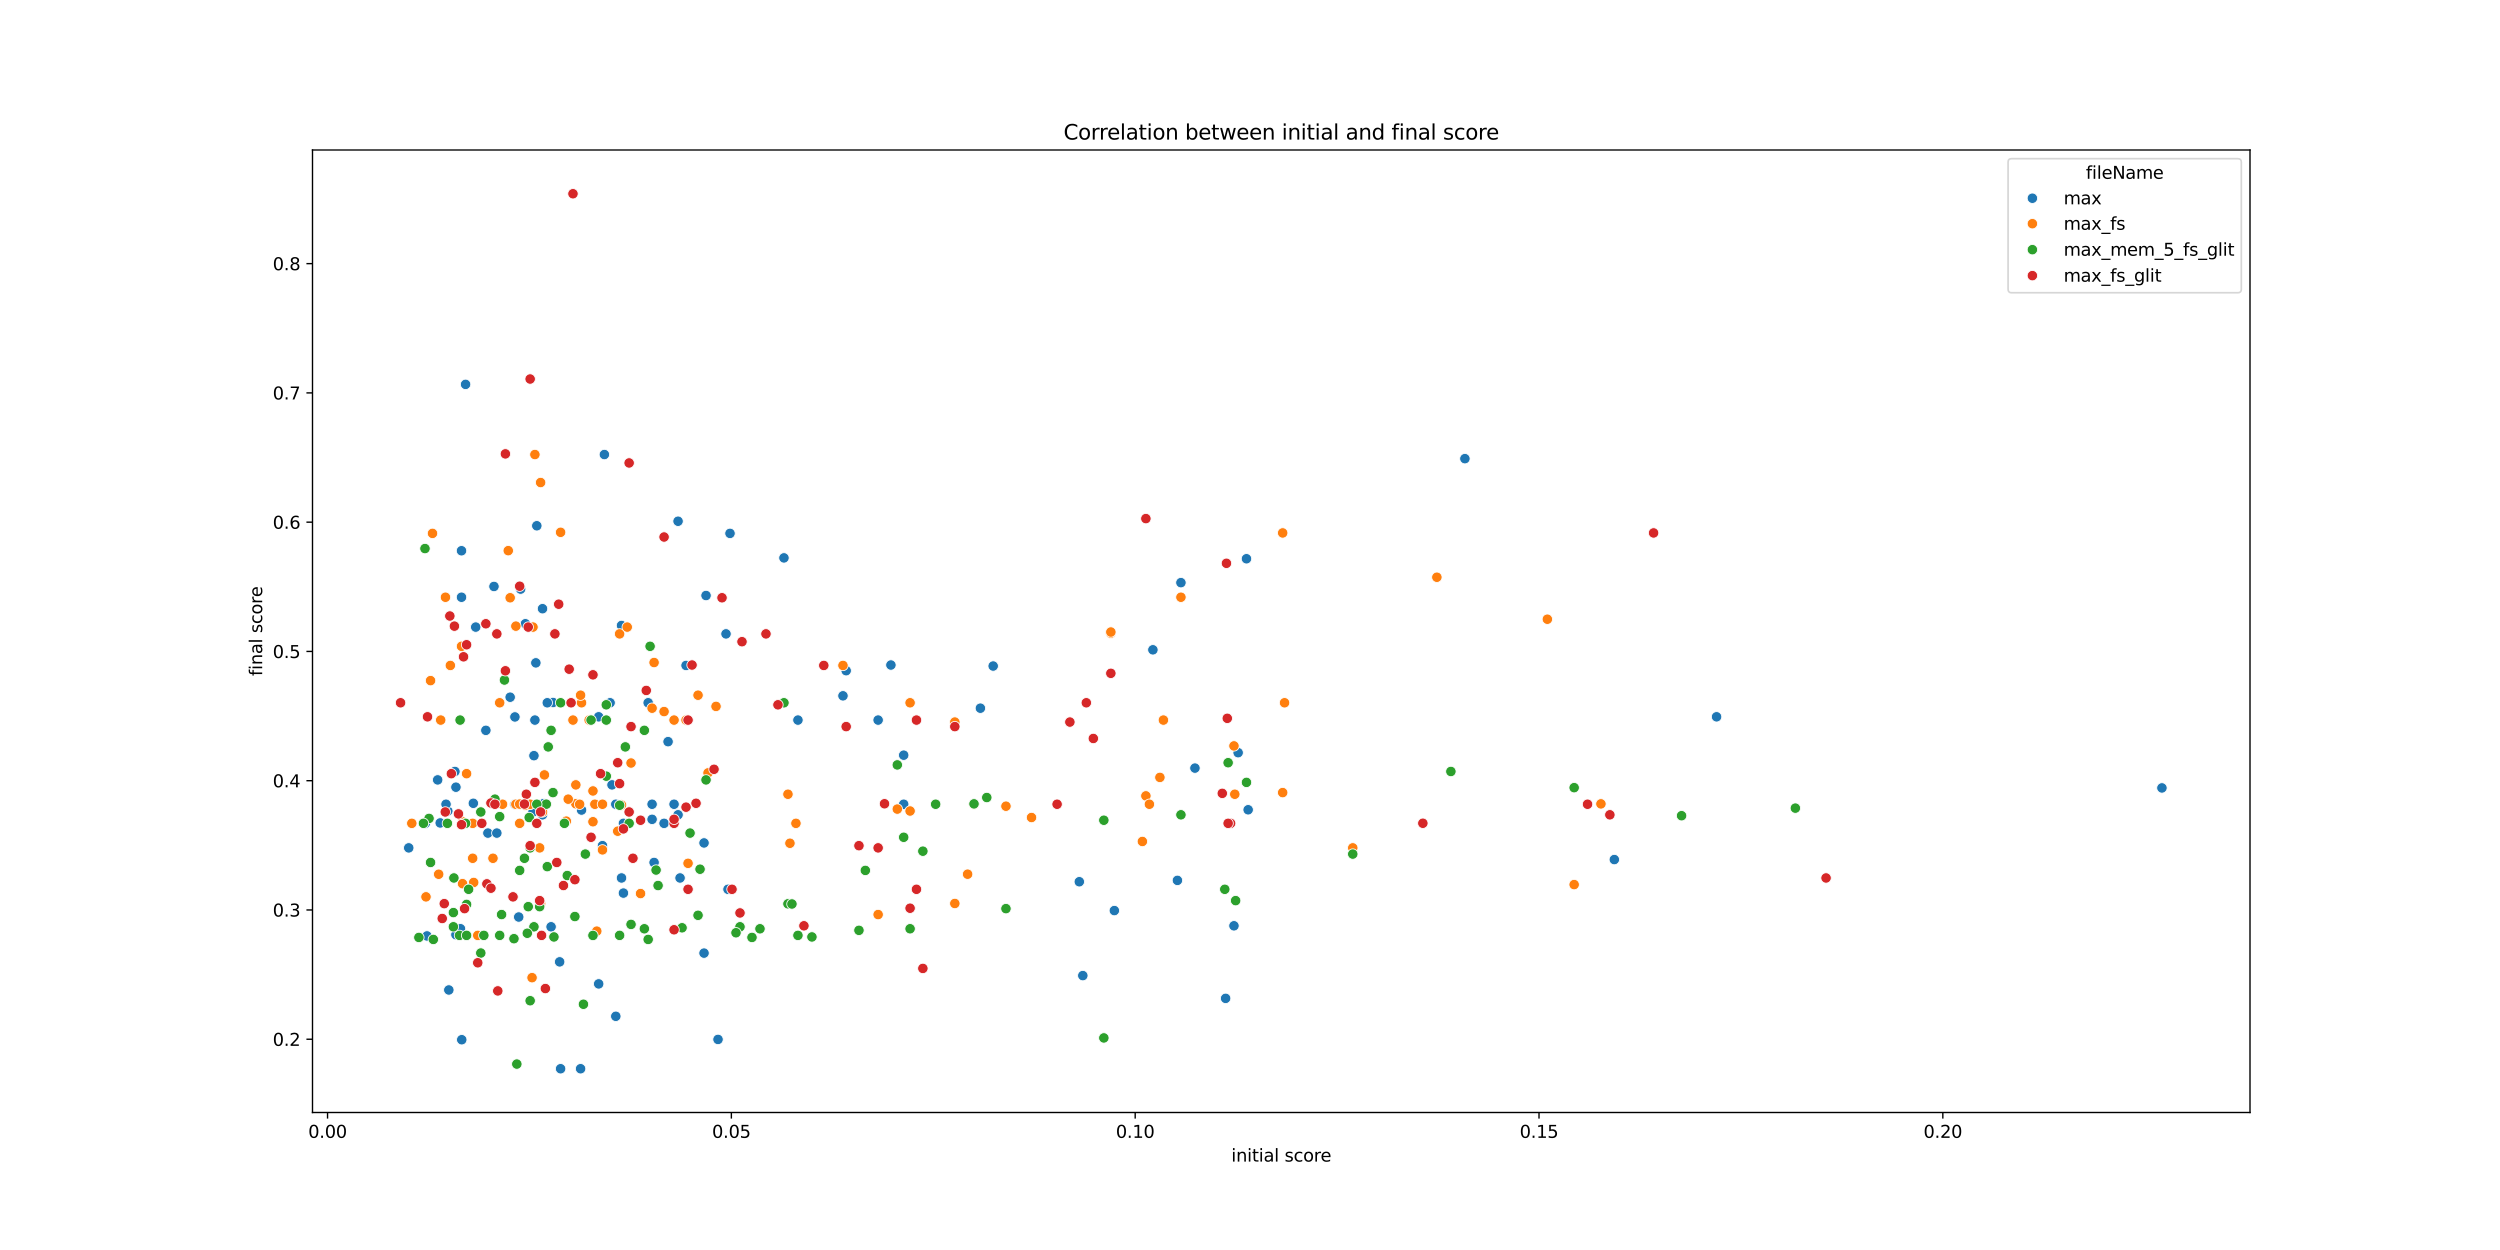 <?xml version="1.0" encoding="utf-8" standalone="no"?>
<!DOCTYPE svg PUBLIC "-//W3C//DTD SVG 1.1//EN"
  "http://www.w3.org/Graphics/SVG/1.1/DTD/svg11.dtd">
<svg xmlns:xlink="http://www.w3.org/1999/xlink" width="1440pt" height="720pt" viewBox="0 0 1440 720" xmlns="http://www.w3.org/2000/svg" version="1.1">
 <defs>
  <style type="text/css">*{stroke-linejoin: round; stroke-linecap: butt}</style>
 </defs>
 <g id="figure_1">
  <g id="patch_1">
   <path d="M 0 720 
L 1440 720 
L 1440 0 
L 0 0 
z
" style="fill: #ffffff"/>
  </g>
  <g id="axes_1">
   <g id="patch_2">
    <path d="M 180 640.8 
L 1296 640.8 
L 1296 86.4 
L 180 86.4 
z
" style="fill: #ffffff"/>
   </g>
   <g id="PathCollection_1">
    <defs>
     <path id="C0_0_b2383cf2e7" d="M 0 3 
C 0.796 3 1.559 2.684 2.121 2.121 
C 2.684 1.559 3 0.796 3 -0 
C 3 -0.796 2.684 -1.559 2.121 -2.121 
C 1.559 -2.684 0.796 -3 0 -3 
C -0.796 -3 -1.559 -2.684 -2.121 -2.121 
C -2.684 -1.559 -3 -0.796 -3 0 
C -3 0.796 -2.684 1.559 -2.121 2.121 
C -1.559 2.684 -0.796 3 0 3 
z
"/>
    </defs>
    <g clip-path="url(#p9f2cd04901)">
     <use xlink:href="#C0_0_b2383cf2e7" x="388.26" y="463.241" style="fill: #1f77b4; stroke: #ffffff; stroke-width: 0.48"/>
    </g>
    <g clip-path="url(#p9f2cd04901)">
     <use xlink:href="#C0_0_b2383cf2e7" x="279.861" y="420.675" style="fill: #1f77b4; stroke: #ffffff; stroke-width: 0.48"/>
    </g>
    <g clip-path="url(#p9f2cd04901)">
     <use xlink:href="#C0_0_b2383cf2e7" x="244.989" y="474.242" style="fill: #1f77b4; stroke: #ffffff; stroke-width: 0.48"/>
    </g>
    <g clip-path="url(#p9f2cd04901)">
     <use xlink:href="#C0_0_b2383cf2e7" x="705.957" y="575.057" style="fill: #1f77b4; stroke: #ffffff; stroke-width: 0.48"/>
    </g>
    <g clip-path="url(#p9f2cd04901)">
     <use xlink:href="#C0_0_b2383cf2e7" x="564.707" y="407.915" style="fill: #1f77b4; stroke: #ffffff; stroke-width: 0.48"/>
    </g>
    <g clip-path="url(#p9f2cd04901)">
     <use xlink:href="#C0_0_b2383cf2e7" x="322.359" y="554.034" style="fill: #1f77b4; stroke: #ffffff; stroke-width: 0.48"/>
    </g>
    <g clip-path="url(#p9f2cd04901)">
     <use xlink:href="#C0_0_b2383cf2e7" x="664.069" y="374.292" style="fill: #1f77b4; stroke: #ffffff; stroke-width: 0.48"/>
    </g>
    <g clip-path="url(#p9f2cd04901)">
     <use xlink:href="#C0_0_b2383cf2e7" x="272.64" y="462.692" style="fill: #1f77b4; stroke: #ffffff; stroke-width: 0.48"/>
    </g>
    <g clip-path="url(#p9f2cd04901)">
     <use xlink:href="#C0_0_b2383cf2e7" x="351.415" y="404.802" style="fill: #1f77b4; stroke: #ffffff; stroke-width: 0.48"/>
    </g>
    <g clip-path="url(#p9f2cd04901)">
     <use xlink:href="#C0_0_b2383cf2e7" x="265.966" y="598.885" style="fill: #1f77b4; stroke: #ffffff; stroke-width: 0.48"/>
    </g>
    <g clip-path="url(#p9f2cd04901)">
     <use xlink:href="#C0_0_b2383cf2e7" x="485.554" y="400.793" style="fill: #1f77b4; stroke: #ffffff; stroke-width: 0.48"/>
    </g>
    <g clip-path="url(#p9f2cd04901)">
     <use xlink:href="#C0_0_b2383cf2e7" x="384.808" y="427.201" style="fill: #1f77b4; stroke: #ffffff; stroke-width: 0.48"/>
    </g>
    <g clip-path="url(#p9f2cd04901)">
     <use xlink:href="#C0_0_b2383cf2e7" x="274.015" y="361.198" style="fill: #1f77b4; stroke: #ffffff; stroke-width: 0.48"/>
    </g>
    <g clip-path="url(#p9f2cd04901)">
     <use xlink:href="#C0_0_b2383cf2e7" x="505.802" y="414.763" style="fill: #1f77b4; stroke: #ffffff; stroke-width: 0.48"/>
    </g>
    <g clip-path="url(#p9f2cd04901)">
     <use xlink:href="#C0_0_b2383cf2e7" x="334.968" y="466.588" style="fill: #1f77b4; stroke: #ffffff; stroke-width: 0.48"/>
    </g>
    <g clip-path="url(#p9f2cd04901)">
     <use xlink:href="#C0_0_b2383cf2e7" x="375.601" y="463.241" style="fill: #1f77b4; stroke: #ffffff; stroke-width: 0.48"/>
    </g>
    <g clip-path="url(#p9f2cd04901)">
     <use xlink:href="#C0_0_b2383cf2e7" x="376.751" y="496.784" style="fill: #1f77b4; stroke: #ffffff; stroke-width: 0.48"/>
    </g>
    <g clip-path="url(#p9f2cd04901)">
     <use xlink:href="#C0_0_b2383cf2e7" x="487.394" y="386.322" style="fill: #1f77b4; stroke: #ffffff; stroke-width: 0.48"/>
    </g>
    <g clip-path="url(#p9f2cd04901)">
     <use xlink:href="#C0_0_b2383cf2e7" x="357.994" y="360.281" style="fill: #1f77b4; stroke: #ffffff; stroke-width: 0.48"/>
    </g>
    <g clip-path="url(#p9f2cd04901)">
     <use xlink:href="#C0_0_b2383cf2e7" x="347.03" y="487.109" style="fill: #1f77b4; stroke: #ffffff; stroke-width: 0.48"/>
    </g>
    <g clip-path="url(#p9f2cd04901)">
     <use xlink:href="#C0_0_b2383cf2e7" x="344.837" y="412.886" style="fill: #1f77b4; stroke: #ffffff; stroke-width: 0.48"/>
    </g>
    <g clip-path="url(#p9f2cd04901)">
     <use xlink:href="#C0_0_b2383cf2e7" x="307.009" y="467.697" style="fill: #1f77b4; stroke: #ffffff; stroke-width: 0.48"/>
    </g>
    <g clip-path="url(#p9f2cd04901)">
     <use xlink:href="#C0_0_b2383cf2e7" x="235.433" y="488.376" style="fill: #1f77b4; stroke: #ffffff; stroke-width: 0.48"/>
    </g>
    <g clip-path="url(#p9f2cd04901)">
     <use xlink:href="#C0_0_b2383cf2e7" x="413.579" y="598.712" style="fill: #1f77b4; stroke: #ffffff; stroke-width: 0.48"/>
    </g>
    <g clip-path="url(#p9f2cd04901)">
     <use xlink:href="#C0_0_b2383cf2e7" x="268.169" y="221.403" style="fill: #1f77b4; stroke: #ffffff; stroke-width: 0.48"/>
    </g>
    <g clip-path="url(#p9f2cd04901)">
     <use xlink:href="#C0_0_b2383cf2e7" x="296.592" y="463.241" style="fill: #1f77b4; stroke: #ffffff; stroke-width: 0.48"/>
    </g>
    <g clip-path="url(#p9f2cd04901)">
     <use xlink:href="#C0_0_b2383cf2e7" x="621.683" y="507.885" style="fill: #1f77b4; stroke: #ffffff; stroke-width: 0.48"/>
    </g>
    <g clip-path="url(#p9f2cd04901)">
     <use xlink:href="#C0_0_b2383cf2e7" x="395.165" y="383.302" style="fill: #1f77b4; stroke: #ffffff; stroke-width: 0.48"/>
    </g>
    <g clip-path="url(#p9f2cd04901)">
     <use xlink:href="#C0_0_b2383cf2e7" x="281.03" y="479.853" style="fill: #1f77b4; stroke: #ffffff; stroke-width: 0.48"/>
    </g>
    <g clip-path="url(#p9f2cd04901)">
     <use xlink:href="#C0_0_b2383cf2e7" x="298.785" y="528.199" style="fill: #1f77b4; stroke: #ffffff; stroke-width: 0.48"/>
    </g>
    <g clip-path="url(#p9f2cd04901)">
     <use xlink:href="#C0_0_b2383cf2e7" x="929.854" y="495.111" style="fill: #1f77b4; stroke: #ffffff; stroke-width: 0.48"/>
    </g>
    <g clip-path="url(#p9f2cd04901)">
     <use xlink:href="#C0_0_b2383cf2e7" x="245.955" y="539.104" style="fill: #1f77b4; stroke: #ffffff; stroke-width: 0.48"/>
    </g>
    <g clip-path="url(#p9f2cd04901)">
     <use xlink:href="#C0_0_b2383cf2e7" x="312.491" y="350.618" style="fill: #1f77b4; stroke: #ffffff; stroke-width: 0.48"/>
    </g>
    <g clip-path="url(#p9f2cd04901)">
     <use xlink:href="#C0_0_b2383cf2e7" x="359.091" y="474.242" style="fill: #1f77b4; stroke: #ffffff; stroke-width: 0.48"/>
    </g>
    <g clip-path="url(#p9f2cd04901)">
     <use xlink:href="#C0_0_b2383cf2e7" x="262.616" y="538.388" style="fill: #1f77b4; stroke: #ffffff; stroke-width: 0.48"/>
    </g>
    <g clip-path="url(#p9f2cd04901)">
     <use xlink:href="#C0_0_b2383cf2e7" x="284.531" y="337.803" style="fill: #1f77b4; stroke: #ffffff; stroke-width: 0.48"/>
    </g>
    <g clip-path="url(#p9f2cd04901)">
     <use xlink:href="#C0_0_b2383cf2e7" x="317.425" y="533.835" style="fill: #1f77b4; stroke: #ffffff; stroke-width: 0.48"/>
    </g>
    <g clip-path="url(#p9f2cd04901)">
     <use xlink:href="#C0_0_b2383cf2e7" x="262.616" y="453.421" style="fill: #1f77b4; stroke: #ffffff; stroke-width: 0.48"/>
    </g>
    <g clip-path="url(#p9f2cd04901)">
     <use xlink:href="#C0_0_b2383cf2e7" x="257.939" y="467.142" style="fill: #1f77b4; stroke: #ffffff; stroke-width: 0.48"/>
    </g>
    <g clip-path="url(#p9f2cd04901)">
     <use xlink:href="#C0_0_b2383cf2e7" x="680.216" y="335.607" style="fill: #1f77b4; stroke: #ffffff; stroke-width: 0.48"/>
    </g>
    <g clip-path="url(#p9f2cd04901)">
     <use xlink:href="#C0_0_b2383cf2e7" x="382.506" y="474.242" style="fill: #1f77b4; stroke: #ffffff; stroke-width: 0.48"/>
    </g>
    <g clip-path="url(#p9f2cd04901)">
     <use xlink:href="#C0_0_b2383cf2e7" x="390.562" y="300.232" style="fill: #1f77b4; stroke: #ffffff; stroke-width: 0.48"/>
    </g>
    <g clip-path="url(#p9f2cd04901)">
     <use xlink:href="#C0_0_b2383cf2e7" x="718.936" y="466.433" style="fill: #1f77b4; stroke: #ffffff; stroke-width: 0.48"/>
    </g>
    <g clip-path="url(#p9f2cd04901)">
     <use xlink:href="#C0_0_b2383cf2e7" x="419.334" y="512.236" style="fill: #1f77b4; stroke: #ffffff; stroke-width: 0.48"/>
    </g>
    <g clip-path="url(#p9f2cd04901)">
     <use xlink:href="#C0_0_b2383cf2e7" x="258.523" y="570.226" style="fill: #1f77b4; stroke: #ffffff; stroke-width: 0.48"/>
    </g>
    <g clip-path="url(#p9f2cd04901)">
     <use xlink:href="#C0_0_b2383cf2e7" x="405.523" y="548.992" style="fill: #1f77b4; stroke: #ffffff; stroke-width: 0.48"/>
    </g>
    <g clip-path="url(#p9f2cd04901)">
     <use xlink:href="#C0_0_b2383cf2e7" x="843.786" y="264.191" style="fill: #1f77b4; stroke: #ffffff; stroke-width: 0.48"/>
    </g>
    <g clip-path="url(#p9f2cd04901)">
     <use xlink:href="#C0_0_b2383cf2e7" x="391.713" y="505.71" style="fill: #1f77b4; stroke: #ffffff; stroke-width: 0.48"/>
    </g>
    <g clip-path="url(#p9f2cd04901)">
     <use xlink:href="#C0_0_b2383cf2e7" x="713.167" y="433.548" style="fill: #1f77b4; stroke: #ffffff; stroke-width: 0.48"/>
    </g>
    <g clip-path="url(#p9f2cd04901)">
     <use xlink:href="#C0_0_b2383cf2e7" x="302.623" y="359.293" style="fill: #1f77b4; stroke: #ffffff; stroke-width: 0.48"/>
    </g>
    <g clip-path="url(#p9f2cd04901)">
     <use xlink:href="#C0_0_b2383cf2e7" x="623.702" y="561.946" style="fill: #1f77b4; stroke: #ffffff; stroke-width: 0.48"/>
    </g>
    <g clip-path="url(#p9f2cd04901)">
     <use xlink:href="#C0_0_b2383cf2e7" x="318.522" y="404.634" style="fill: #1f77b4; stroke: #ffffff; stroke-width: 0.48"/>
    </g>
    <g clip-path="url(#p9f2cd04901)">
     <use xlink:href="#C0_0_b2383cf2e7" x="717.975" y="321.85" style="fill: #1f77b4; stroke: #ffffff; stroke-width: 0.48"/>
    </g>
    <g clip-path="url(#p9f2cd04901)">
     <use xlink:href="#C0_0_b2383cf2e7" x="308.653" y="381.806" style="fill: #1f77b4; stroke: #ffffff; stroke-width: 0.48"/>
    </g>
    <g clip-path="url(#p9f2cd04901)">
     <use xlink:href="#C0_0_b2383cf2e7" x="313.039" y="462.918" style="fill: #1f77b4; stroke: #ffffff; stroke-width: 0.48"/>
    </g>
    <g clip-path="url(#p9f2cd04901)">
     <use xlink:href="#C0_0_b2383cf2e7" x="315.232" y="404.802" style="fill: #1f77b4; stroke: #ffffff; stroke-width: 0.48"/>
    </g>
    <g clip-path="url(#p9f2cd04901)">
     <use xlink:href="#C0_0_b2383cf2e7" x="256.908" y="463.241" style="fill: #1f77b4; stroke: #ffffff; stroke-width: 0.48"/>
    </g>
    <g clip-path="url(#p9f2cd04901)">
     <use xlink:href="#C0_0_b2383cf2e7" x="459.614" y="414.763" style="fill: #1f77b4; stroke: #ffffff; stroke-width: 0.48"/>
    </g>
    <g clip-path="url(#p9f2cd04901)">
     <use xlink:href="#C0_0_b2383cf2e7" x="352.512" y="452.09" style="fill: #1f77b4; stroke: #ffffff; stroke-width: 0.48"/>
    </g>
    <g clip-path="url(#p9f2cd04901)">
     <use xlink:href="#C0_0_b2383cf2e7" x="373.345" y="404.802" style="fill: #1f77b4; stroke: #ffffff; stroke-width: 0.48"/>
    </g>
    <g clip-path="url(#p9f2cd04901)">
     <use xlink:href="#C0_0_b2383cf2e7" x="296.592" y="412.956" style="fill: #1f77b4; stroke: #ffffff; stroke-width: 0.48"/>
    </g>
    <g clip-path="url(#p9f2cd04901)">
     <use xlink:href="#C0_0_b2383cf2e7" x="312.491" y="469.332" style="fill: #1f77b4; stroke: #ffffff; stroke-width: 0.48"/>
    </g>
    <g clip-path="url(#p9f2cd04901)">
     <use xlink:href="#C0_0_b2383cf2e7" x="265.246" y="534.962" style="fill: #1f77b4; stroke: #ffffff; stroke-width: 0.48"/>
    </g>
    <g clip-path="url(#p9f2cd04901)">
     <use xlink:href="#C0_0_b2383cf2e7" x="293.851" y="401.587" style="fill: #1f77b4; stroke: #ffffff; stroke-width: 0.48"/>
    </g>
    <g clip-path="url(#p9f2cd04901)">
     <use xlink:href="#C0_0_b2383cf2e7" x="262.031" y="444.375" style="fill: #1f77b4; stroke: #ffffff; stroke-width: 0.48"/>
    </g>
    <g clip-path="url(#p9f2cd04901)">
     <use xlink:href="#C0_0_b2383cf2e7" x="513.165" y="383.053" style="fill: #1f77b4; stroke: #ffffff; stroke-width: 0.48"/>
    </g>
    <g clip-path="url(#p9f2cd04901)">
     <use xlink:href="#C0_0_b2383cf2e7" x="322.907" y="615.6" style="fill: #1f77b4; stroke: #ffffff; stroke-width: 0.48"/>
    </g>
    <g clip-path="url(#p9f2cd04901)">
     <use xlink:href="#C0_0_b2383cf2e7" x="307.557" y="435.27" style="fill: #1f77b4; stroke: #ffffff; stroke-width: 0.48"/>
    </g>
    <g clip-path="url(#p9f2cd04901)">
     <use xlink:href="#C0_0_b2383cf2e7" x="253.555" y="474.013" style="fill: #1f77b4; stroke: #ffffff; stroke-width: 0.48"/>
    </g>
    <g clip-path="url(#p9f2cd04901)">
     <use xlink:href="#C0_0_b2383cf2e7" x="344.837" y="566.722" style="fill: #1f77b4; stroke: #ffffff; stroke-width: 0.48"/>
    </g>
    <g clip-path="url(#p9f2cd04901)">
     <use xlink:href="#C0_0_b2383cf2e7" x="354.705" y="585.385" style="fill: #1f77b4; stroke: #ffffff; stroke-width: 0.48"/>
    </g>
    <g clip-path="url(#p9f2cd04901)">
     <use xlink:href="#C0_0_b2383cf2e7" x="373.345" y="404.802" style="fill: #1f77b4; stroke: #ffffff; stroke-width: 0.48"/>
    </g>
    <g clip-path="url(#p9f2cd04901)">
     <use xlink:href="#C0_0_b2383cf2e7" x="354.705" y="463.241" style="fill: #1f77b4; stroke: #ffffff; stroke-width: 0.48"/>
    </g>
    <g clip-path="url(#p9f2cd04901)">
     <use xlink:href="#C0_0_b2383cf2e7" x="308.105" y="414.763" style="fill: #1f77b4; stroke: #ffffff; stroke-width: 0.48"/>
    </g>
    <g clip-path="url(#p9f2cd04901)">
     <use xlink:href="#C0_0_b2383cf2e7" x="418.183" y="365.116" style="fill: #1f77b4; stroke: #ffffff; stroke-width: 0.48"/>
    </g>
    <g clip-path="url(#p9f2cd04901)">
     <use xlink:href="#C0_0_b2383cf2e7" x="348.126" y="261.815" style="fill: #1f77b4; stroke: #ffffff; stroke-width: 0.48"/>
    </g>
    <g clip-path="url(#p9f2cd04901)">
     <use xlink:href="#C0_0_b2383cf2e7" x="406.674" y="343.019" style="fill: #1f77b4; stroke: #ffffff; stroke-width: 0.48"/>
    </g>
    <g clip-path="url(#p9f2cd04901)">
     <use xlink:href="#C0_0_b2383cf2e7" x="688.29" y="442.424" style="fill: #1f77b4; stroke: #ffffff; stroke-width: 0.48"/>
    </g>
    <g clip-path="url(#p9f2cd04901)">
     <use xlink:href="#C0_0_b2383cf2e7" x="641.867" y="524.494" style="fill: #1f77b4; stroke: #ffffff; stroke-width: 0.48"/>
    </g>
    <g clip-path="url(#p9f2cd04901)">
     <use xlink:href="#C0_0_b2383cf2e7" x="710.764" y="533.262" style="fill: #1f77b4; stroke: #ffffff; stroke-width: 0.48"/>
    </g>
    <g clip-path="url(#p9f2cd04901)">
     <use xlink:href="#C0_0_b2383cf2e7" x="265.831" y="344.009" style="fill: #1f77b4; stroke: #ffffff; stroke-width: 0.48"/>
    </g>
    <g clip-path="url(#p9f2cd04901)">
     <use xlink:href="#C0_0_b2383cf2e7" x="334.42" y="615.6" style="fill: #1f77b4; stroke: #ffffff; stroke-width: 0.48"/>
    </g>
    <g clip-path="url(#p9f2cd04901)">
     <use xlink:href="#C0_0_b2383cf2e7" x="357.994" y="505.71" style="fill: #1f77b4; stroke: #ffffff; stroke-width: 0.48"/>
    </g>
    <g clip-path="url(#p9f2cd04901)">
     <use xlink:href="#C0_0_b2383cf2e7" x="299.882" y="339.313" style="fill: #1f77b4; stroke: #ffffff; stroke-width: 0.48"/>
    </g>
    <g clip-path="url(#p9f2cd04901)">
     <use xlink:href="#C0_0_b2383cf2e7" x="451.558" y="321.346" style="fill: #1f77b4; stroke: #ffffff; stroke-width: 0.48"/>
    </g>
    <g clip-path="url(#p9f2cd04901)">
     <use xlink:href="#C0_0_b2383cf2e7" x="678.198" y="507.099" style="fill: #1f77b4; stroke: #ffffff; stroke-width: 0.48"/>
    </g>
    <g clip-path="url(#p9f2cd04901)">
     <use xlink:href="#C0_0_b2383cf2e7" x="405.523" y="485.533" style="fill: #1f77b4; stroke: #ffffff; stroke-width: 0.48"/>
    </g>
    <g clip-path="url(#p9f2cd04901)">
     <use xlink:href="#C0_0_b2383cf2e7" x="252.093" y="449.222" style="fill: #1f77b4; stroke: #ffffff; stroke-width: 0.48"/>
    </g>
    <g clip-path="url(#p9f2cd04901)">
     <use xlink:href="#C0_0_b2383cf2e7" x="286.176" y="479.853" style="fill: #1f77b4; stroke: #ffffff; stroke-width: 0.48"/>
    </g>
    <g clip-path="url(#p9f2cd04901)">
     <use xlink:href="#C0_0_b2383cf2e7" x="1245.273" y="453.847" style="fill: #1f77b4; stroke: #ffffff; stroke-width: 0.48"/>
    </g>
    <g clip-path="url(#p9f2cd04901)">
     <use xlink:href="#C0_0_b2383cf2e7" x="988.746" y="412.886" style="fill: #1f77b4; stroke: #ffffff; stroke-width: 0.48"/>
    </g>
    <g clip-path="url(#p9f2cd04901)">
     <use xlink:href="#C0_0_b2383cf2e7" x="572.071" y="383.638" style="fill: #1f77b4; stroke: #ffffff; stroke-width: 0.48"/>
    </g>
    <g clip-path="url(#p9f2cd04901)">
     <use xlink:href="#C0_0_b2383cf2e7" x="520.528" y="463.241" style="fill: #1f77b4; stroke: #ffffff; stroke-width: 0.48"/>
    </g>
    <g clip-path="url(#p9f2cd04901)">
     <use xlink:href="#C0_0_b2383cf2e7" x="309.202" y="302.848" style="fill: #1f77b4; stroke: #ffffff; stroke-width: 0.48"/>
    </g>
    <g clip-path="url(#p9f2cd04901)">
     <use xlink:href="#C0_0_b2383cf2e7" x="375.601" y="471.932" style="fill: #1f77b4; stroke: #ffffff; stroke-width: 0.48"/>
    </g>
    <g clip-path="url(#p9f2cd04901)">
     <use xlink:href="#C0_0_b2383cf2e7" x="390.562" y="469.332" style="fill: #1f77b4; stroke: #ffffff; stroke-width: 0.48"/>
    </g>
    <g clip-path="url(#p9f2cd04901)">
     <use xlink:href="#C0_0_b2383cf2e7" x="359.091" y="514.411" style="fill: #1f77b4; stroke: #ffffff; stroke-width: 0.48"/>
    </g>
    <g clip-path="url(#p9f2cd04901)">
     <use xlink:href="#C0_0_b2383cf2e7" x="420.484" y="307.234" style="fill: #1f77b4; stroke: #ffffff; stroke-width: 0.48"/>
    </g>
    <g clip-path="url(#p9f2cd04901)">
     <use xlink:href="#C0_0_b2383cf2e7" x="520.528" y="434.98" style="fill: #1f77b4; stroke: #ffffff; stroke-width: 0.48"/>
    </g>
    <g clip-path="url(#p9f2cd04901)">
     <use xlink:href="#C0_0_b2383cf2e7" x="265.831" y="317.238" style="fill: #1f77b4; stroke: #ffffff; stroke-width: 0.48"/>
    </g>
    <g clip-path="url(#p9f2cd04901)">
     <use xlink:href="#C0_0_b2383cf2e7" x="326.197" y="472.972" style="fill: #ff7f0e; stroke: #ffffff; stroke-width: 0.48"/>
    </g>
    <g clip-path="url(#p9f2cd04901)">
     <use xlink:href="#C0_0_b2383cf2e7" x="313.588" y="446.354" style="fill: #ff7f0e; stroke: #ffffff; stroke-width: 0.48"/>
    </g>
    <g clip-path="url(#p9f2cd04901)">
     <use xlink:href="#C0_0_b2383cf2e7" x="256.59" y="344.009" style="fill: #ff7f0e; stroke: #ffffff; stroke-width: 0.48"/>
    </g>
    <g clip-path="url(#p9f2cd04901)">
     <use xlink:href="#C0_0_b2383cf2e7" x="407.825" y="445.193" style="fill: #ff7f0e; stroke: #ffffff; stroke-width: 0.48"/>
    </g>
    <g clip-path="url(#p9f2cd04901)">
     <use xlink:href="#C0_0_b2383cf2e7" x="660.032" y="458.426" style="fill: #ff7f0e; stroke: #ffffff; stroke-width: 0.48"/>
    </g>
    <g clip-path="url(#p9f2cd04901)">
     <use xlink:href="#C0_0_b2383cf2e7" x="412.428" y="406.887" style="fill: #ff7f0e; stroke: #ffffff; stroke-width: 0.48"/>
    </g>
    <g clip-path="url(#p9f2cd04901)">
     <use xlink:href="#C0_0_b2383cf2e7" x="485.554" y="383.302" style="fill: #ff7f0e; stroke: #ffffff; stroke-width: 0.48"/>
    </g>
    <g clip-path="url(#p9f2cd04901)">
     <use xlink:href="#C0_0_b2383cf2e7" x="739.902" y="404.802" style="fill: #ff7f0e; stroke: #ffffff; stroke-width: 0.48"/>
    </g>
    <g clip-path="url(#p9f2cd04901)">
     <use xlink:href="#C0_0_b2383cf2e7" x="658.014" y="484.69" style="fill: #ff7f0e; stroke: #ffffff; stroke-width: 0.48"/>
    </g>
    <g clip-path="url(#p9f2cd04901)">
     <use xlink:href="#C0_0_b2383cf2e7" x="272.261" y="474.242" style="fill: #ff7f0e; stroke: #ffffff; stroke-width: 0.48"/>
    </g>
    <g clip-path="url(#p9f2cd04901)">
     <use xlink:href="#C0_0_b2383cf2e7" x="779.193" y="488.376" style="fill: #ff7f0e; stroke: #ffffff; stroke-width: 0.48"/>
    </g>
    <g clip-path="url(#p9f2cd04901)">
     <use xlink:href="#C0_0_b2383cf2e7" x="287.821" y="404.802" style="fill: #ff7f0e; stroke: #ffffff; stroke-width: 0.48"/>
    </g>
    <g clip-path="url(#p9f2cd04901)">
     <use xlink:href="#C0_0_b2383cf2e7" x="306.461" y="563.14" style="fill: #ff7f0e; stroke: #ffffff; stroke-width: 0.48"/>
    </g>
    <g clip-path="url(#p9f2cd04901)">
     <use xlink:href="#C0_0_b2383cf2e7" x="524.21" y="404.802" style="fill: #ff7f0e; stroke: #ffffff; stroke-width: 0.48"/>
    </g>
    <g clip-path="url(#p9f2cd04901)">
     <use xlink:href="#C0_0_b2383cf2e7" x="248.001" y="392.037" style="fill: #ff7f0e; stroke: #ffffff; stroke-width: 0.48"/>
    </g>
    <g clip-path="url(#p9f2cd04901)">
     <use xlink:href="#C0_0_b2383cf2e7" x="455.01" y="485.713" style="fill: #ff7f0e; stroke: #ffffff; stroke-width: 0.48"/>
    </g>
    <g clip-path="url(#p9f2cd04901)">
     <use xlink:href="#C0_0_b2383cf2e7" x="322.907" y="306.609" style="fill: #ff7f0e; stroke: #ffffff; stroke-width: 0.48"/>
    </g>
    <g clip-path="url(#p9f2cd04901)">
     <use xlink:href="#C0_0_b2383cf2e7" x="662.051" y="463.241" style="fill: #ff7f0e; stroke: #ffffff; stroke-width: 0.48"/>
    </g>
    <g clip-path="url(#p9f2cd04901)">
     <use xlink:href="#C0_0_b2383cf2e7" x="356.898" y="365.116" style="fill: #ff7f0e; stroke: #ffffff; stroke-width: 0.48"/>
    </g>
    <g clip-path="url(#p9f2cd04901)">
     <use xlink:href="#C0_0_b2383cf2e7" x="289.465" y="463.241" style="fill: #ff7f0e; stroke: #ffffff; stroke-width: 0.48"/>
    </g>
    <g clip-path="url(#p9f2cd04901)">
     <use xlink:href="#C0_0_b2383cf2e7" x="308.105" y="261.815" style="fill: #ff7f0e; stroke: #ffffff; stroke-width: 0.48"/>
    </g>
    <g clip-path="url(#p9f2cd04901)">
     <use xlink:href="#C0_0_b2383cf2e7" x="304.268" y="463.264" style="fill: #ff7f0e; stroke: #ffffff; stroke-width: 0.48"/>
    </g>
    <g clip-path="url(#p9f2cd04901)">
     <use xlink:href="#C0_0_b2383cf2e7" x="302.623" y="463.818" style="fill: #ff7f0e; stroke: #ffffff; stroke-width: 0.48"/>
    </g>
    <g clip-path="url(#p9f2cd04901)">
     <use xlink:href="#C0_0_b2383cf2e7" x="330.034" y="414.763" style="fill: #ff7f0e; stroke: #ffffff; stroke-width: 0.48"/>
    </g>
    <g clip-path="url(#p9f2cd04901)">
     <use xlink:href="#C0_0_b2383cf2e7" x="275.184" y="538.782" style="fill: #ff7f0e; stroke: #ffffff; stroke-width: 0.48"/>
    </g>
    <g clip-path="url(#p9f2cd04901)">
     <use xlink:href="#C0_0_b2383cf2e7" x="342.644" y="463.241" style="fill: #ff7f0e; stroke: #ffffff; stroke-width: 0.48"/>
    </g>
    <g clip-path="url(#p9f2cd04901)">
     <use xlink:href="#C0_0_b2383cf2e7" x="639.849" y="364.749" style="fill: #ff7f0e; stroke: #ffffff; stroke-width: 0.48"/>
    </g>
    <g clip-path="url(#p9f2cd04901)">
     <use xlink:href="#C0_0_b2383cf2e7" x="639.849" y="364.046" style="fill: #ff7f0e; stroke: #ffffff; stroke-width: 0.48"/>
    </g>
    <g clip-path="url(#p9f2cd04901)">
     <use xlink:href="#C0_0_b2383cf2e7" x="293.851" y="344.315" style="fill: #ff7f0e; stroke: #ffffff; stroke-width: 0.48"/>
    </g>
    <g clip-path="url(#p9f2cd04901)">
     <use xlink:href="#C0_0_b2383cf2e7" x="311.395" y="277.937" style="fill: #ff7f0e; stroke: #ffffff; stroke-width: 0.48"/>
    </g>
    <g clip-path="url(#p9f2cd04901)">
     <use xlink:href="#C0_0_b2383cf2e7" x="827.638" y="332.49" style="fill: #ff7f0e; stroke: #ffffff; stroke-width: 0.48"/>
    </g>
    <g clip-path="url(#p9f2cd04901)">
     <use xlink:href="#C0_0_b2383cf2e7" x="237.203" y="474.242" style="fill: #ff7f0e; stroke: #ffffff; stroke-width: 0.48"/>
    </g>
    <g clip-path="url(#p9f2cd04901)">
     <use xlink:href="#C0_0_b2383cf2e7" x="305.364" y="463.241" style="fill: #ff7f0e; stroke: #ffffff; stroke-width: 0.48"/>
    </g>
    <g clip-path="url(#p9f2cd04901)">
     <use xlink:href="#C0_0_b2383cf2e7" x="375.601" y="407.915" style="fill: #ff7f0e; stroke: #ffffff; stroke-width: 0.48"/>
    </g>
    <g clip-path="url(#p9f2cd04901)">
     <use xlink:href="#C0_0_b2383cf2e7" x="252.678" y="503.566" style="fill: #ff7f0e; stroke: #ffffff; stroke-width: 0.48"/>
    </g>
    <g clip-path="url(#p9f2cd04901)">
     <use xlink:href="#C0_0_b2383cf2e7" x="331.679" y="462.975" style="fill: #ff7f0e; stroke: #ffffff; stroke-width: 0.48"/>
    </g>
    <g clip-path="url(#p9f2cd04901)">
     <use xlink:href="#C0_0_b2383cf2e7" x="333.872" y="463.264" style="fill: #ff7f0e; stroke: #ffffff; stroke-width: 0.48"/>
    </g>
    <g clip-path="url(#p9f2cd04901)">
     <use xlink:href="#C0_0_b2383cf2e7" x="292.755" y="317.183" style="fill: #ff7f0e; stroke: #ffffff; stroke-width: 0.48"/>
    </g>
    <g clip-path="url(#p9f2cd04901)">
     <use xlink:href="#C0_0_b2383cf2e7" x="253.847" y="414.763" style="fill: #ff7f0e; stroke: #ffffff; stroke-width: 0.48"/>
    </g>
    <g clip-path="url(#p9f2cd04901)">
     <use xlink:href="#C0_0_b2383cf2e7" x="680.216" y="344.009" style="fill: #ff7f0e; stroke: #ffffff; stroke-width: 0.48"/>
    </g>
    <g clip-path="url(#p9f2cd04901)">
     <use xlink:href="#C0_0_b2383cf2e7" x="458.463" y="474.242" style="fill: #ff7f0e; stroke: #ffffff; stroke-width: 0.48"/>
    </g>
    <g clip-path="url(#p9f2cd04901)">
     <use xlink:href="#C0_0_b2383cf2e7" x="388.26" y="414.763" style="fill: #ff7f0e; stroke: #ffffff; stroke-width: 0.48"/>
    </g>
    <g clip-path="url(#p9f2cd04901)">
     <use xlink:href="#C0_0_b2383cf2e7" x="524.21" y="467.142" style="fill: #ff7f0e; stroke: #ffffff; stroke-width: 0.48"/>
    </g>
    <g clip-path="url(#p9f2cd04901)">
     <use xlink:href="#C0_0_b2383cf2e7" x="516.847" y="466.034" style="fill: #ff7f0e; stroke: #ffffff; stroke-width: 0.48"/>
    </g>
    <g clip-path="url(#p9f2cd04901)">
     <use xlink:href="#C0_0_b2383cf2e7" x="272.261" y="494.365" style="fill: #ff7f0e; stroke: #ffffff; stroke-width: 0.48"/>
    </g>
    <g clip-path="url(#p9f2cd04901)">
     <use xlink:href="#C0_0_b2383cf2e7" x="331.679" y="452.09" style="fill: #ff7f0e; stroke: #ffffff; stroke-width: 0.48"/>
    </g>
    <g clip-path="url(#p9f2cd04901)">
     <use xlink:href="#C0_0_b2383cf2e7" x="339.354" y="414.763" style="fill: #ff7f0e; stroke: #ffffff; stroke-width: 0.48"/>
    </g>
    <g clip-path="url(#p9f2cd04901)">
     <use xlink:href="#C0_0_b2383cf2e7" x="579.434" y="464.372" style="fill: #ff7f0e; stroke: #ffffff; stroke-width: 0.48"/>
    </g>
    <g clip-path="url(#p9f2cd04901)">
     <use xlink:href="#C0_0_b2383cf2e7" x="594.16" y="470.892" style="fill: #ff7f0e; stroke: #ffffff; stroke-width: 0.48"/>
    </g>
    <g clip-path="url(#p9f2cd04901)">
     <use xlink:href="#C0_0_b2383cf2e7" x="297.141" y="360.655" style="fill: #ff7f0e; stroke: #ffffff; stroke-width: 0.48"/>
    </g>
    <g clip-path="url(#p9f2cd04901)">
     <use xlink:href="#C0_0_b2383cf2e7" x="922.139" y="463.031" style="fill: #ff7f0e; stroke: #ffffff; stroke-width: 0.48"/>
    </g>
    <g clip-path="url(#p9f2cd04901)">
     <use xlink:href="#C0_0_b2383cf2e7" x="334.968" y="404.802" style="fill: #ff7f0e; stroke: #ffffff; stroke-width: 0.48"/>
    </g>
    <g clip-path="url(#p9f2cd04901)">
     <use xlink:href="#C0_0_b2383cf2e7" x="549.981" y="520.409" style="fill: #ff7f0e; stroke: #ffffff; stroke-width: 0.48"/>
    </g>
    <g clip-path="url(#p9f2cd04901)">
     <use xlink:href="#C0_0_b2383cf2e7" x="312.491" y="467.697" style="fill: #ff7f0e; stroke: #ffffff; stroke-width: 0.48"/>
    </g>
    <g clip-path="url(#p9f2cd04901)">
     <use xlink:href="#C0_0_b2383cf2e7" x="307.009" y="361.198" style="fill: #ff7f0e; stroke: #ffffff; stroke-width: 0.48"/>
    </g>
    <g clip-path="url(#p9f2cd04901)">
     <use xlink:href="#C0_0_b2383cf2e7" x="347.03" y="489.528" style="fill: #ff7f0e; stroke: #ffffff; stroke-width: 0.48"/>
    </g>
    <g clip-path="url(#p9f2cd04901)">
     <use xlink:href="#C0_0_b2383cf2e7" x="259.4" y="383.302" style="fill: #ff7f0e; stroke: #ffffff; stroke-width: 0.48"/>
    </g>
    <g clip-path="url(#p9f2cd04901)">
     <use xlink:href="#C0_0_b2383cf2e7" x="453.86" y="457.481" style="fill: #ff7f0e; stroke: #ffffff; stroke-width: 0.48"/>
    </g>
    <g clip-path="url(#p9f2cd04901)">
     <use xlink:href="#C0_0_b2383cf2e7" x="310.846" y="488.376" style="fill: #ff7f0e; stroke: #ffffff; stroke-width: 0.48"/>
    </g>
    <g clip-path="url(#p9f2cd04901)">
     <use xlink:href="#C0_0_b2383cf2e7" x="363.476" y="439.499" style="fill: #ff7f0e; stroke: #ffffff; stroke-width: 0.48"/>
    </g>
    <g clip-path="url(#p9f2cd04901)">
     <use xlink:href="#C0_0_b2383cf2e7" x="265.831" y="372.277" style="fill: #ff7f0e; stroke: #ffffff; stroke-width: 0.48"/>
    </g>
    <g clip-path="url(#p9f2cd04901)">
     <use xlink:href="#C0_0_b2383cf2e7" x="341.547" y="455.589" style="fill: #ff7f0e; stroke: #ffffff; stroke-width: 0.48"/>
    </g>
    <g clip-path="url(#p9f2cd04901)">
     <use xlink:href="#C0_0_b2383cf2e7" x="272.846" y="508.301" style="fill: #ff7f0e; stroke: #ffffff; stroke-width: 0.48"/>
    </g>
    <g clip-path="url(#p9f2cd04901)">
     <use xlink:href="#C0_0_b2383cf2e7" x="283.953" y="494.365" style="fill: #ff7f0e; stroke: #ffffff; stroke-width: 0.48"/>
    </g>
    <g clip-path="url(#p9f2cd04901)">
     <use xlink:href="#C0_0_b2383cf2e7" x="249.121" y="307.234" style="fill: #ff7f0e; stroke: #ffffff; stroke-width: 0.48"/>
    </g>
    <g clip-path="url(#p9f2cd04901)">
     <use xlink:href="#C0_0_b2383cf2e7" x="355.801" y="478.765" style="fill: #ff7f0e; stroke: #ffffff; stroke-width: 0.48"/>
    </g>
    <g clip-path="url(#p9f2cd04901)">
     <use xlink:href="#C0_0_b2383cf2e7" x="311.395" y="520.502" style="fill: #ff7f0e; stroke: #ffffff; stroke-width: 0.48"/>
    </g>
    <g clip-path="url(#p9f2cd04901)">
     <use xlink:href="#C0_0_b2383cf2e7" x="305.364" y="463.241" style="fill: #ff7f0e; stroke: #ffffff; stroke-width: 0.48"/>
    </g>
    <g clip-path="url(#p9f2cd04901)">
     <use xlink:href="#C0_0_b2383cf2e7" x="266.415" y="473.364" style="fill: #ff7f0e; stroke: #ffffff; stroke-width: 0.48"/>
    </g>
    <g clip-path="url(#p9f2cd04901)">
     <use xlink:href="#C0_0_b2383cf2e7" x="710.764" y="429.646" style="fill: #ff7f0e; stroke: #ffffff; stroke-width: 0.48"/>
    </g>
    <g clip-path="url(#p9f2cd04901)">
     <use xlink:href="#C0_0_b2383cf2e7" x="376.751" y="381.615" style="fill: #ff7f0e; stroke: #ffffff; stroke-width: 0.48"/>
    </g>
    <g clip-path="url(#p9f2cd04901)">
     <use xlink:href="#C0_0_b2383cf2e7" x="402.071" y="400.435" style="fill: #ff7f0e; stroke: #ffffff; stroke-width: 0.48"/>
    </g>
    <g clip-path="url(#p9f2cd04901)">
     <use xlink:href="#C0_0_b2383cf2e7" x="347.03" y="463.241" style="fill: #ff7f0e; stroke: #ffffff; stroke-width: 0.48"/>
    </g>
    <g clip-path="url(#p9f2cd04901)">
     <use xlink:href="#C0_0_b2383cf2e7" x="341.547" y="473.325" style="fill: #ff7f0e; stroke: #ffffff; stroke-width: 0.48"/>
    </g>
    <g clip-path="url(#p9f2cd04901)">
     <use xlink:href="#C0_0_b2383cf2e7" x="396.316" y="497.277" style="fill: #ff7f0e; stroke: #ffffff; stroke-width: 0.48"/>
    </g>
    <g clip-path="url(#p9f2cd04901)">
     <use xlink:href="#C0_0_b2383cf2e7" x="327.293" y="460.318" style="fill: #ff7f0e; stroke: #ffffff; stroke-width: 0.48"/>
    </g>
    <g clip-path="url(#p9f2cd04901)">
     <use xlink:href="#C0_0_b2383cf2e7" x="382.506" y="409.86" style="fill: #ff7f0e; stroke: #ffffff; stroke-width: 0.48"/>
    </g>
    <g clip-path="url(#p9f2cd04901)">
     <use xlink:href="#C0_0_b2383cf2e7" x="711.244" y="457.481" style="fill: #ff7f0e; stroke: #ffffff; stroke-width: 0.48"/>
    </g>
    <g clip-path="url(#p9f2cd04901)">
     <use xlink:href="#C0_0_b2383cf2e7" x="505.802" y="526.784" style="fill: #ff7f0e; stroke: #ffffff; stroke-width: 0.48"/>
    </g>
    <g clip-path="url(#p9f2cd04901)">
     <use xlink:href="#C0_0_b2383cf2e7" x="668.106" y="447.788" style="fill: #ff7f0e; stroke: #ffffff; stroke-width: 0.48"/>
    </g>
    <g clip-path="url(#p9f2cd04901)">
     <use xlink:href="#C0_0_b2383cf2e7" x="266.415" y="508.988" style="fill: #ff7f0e; stroke: #ffffff; stroke-width: 0.48"/>
    </g>
    <g clip-path="url(#p9f2cd04901)">
     <use xlink:href="#C0_0_b2383cf2e7" x="334.42" y="400.435" style="fill: #ff7f0e; stroke: #ffffff; stroke-width: 0.48"/>
    </g>
    <g clip-path="url(#p9f2cd04901)">
     <use xlink:href="#C0_0_b2383cf2e7" x="343.74" y="536.345" style="fill: #ff7f0e; stroke: #ffffff; stroke-width: 0.48"/>
    </g>
    <g clip-path="url(#p9f2cd04901)">
     <use xlink:href="#C0_0_b2383cf2e7" x="297.141" y="463.241" style="fill: #ff7f0e; stroke: #ffffff; stroke-width: 0.48"/>
    </g>
    <g clip-path="url(#p9f2cd04901)">
     <use xlink:href="#C0_0_b2383cf2e7" x="549.981" y="415.907" style="fill: #ff7f0e; stroke: #ffffff; stroke-width: 0.48"/>
    </g>
    <g clip-path="url(#p9f2cd04901)">
     <use xlink:href="#C0_0_b2383cf2e7" x="738.822" y="456.535" style="fill: #ff7f0e; stroke: #ffffff; stroke-width: 0.48"/>
    </g>
    <g clip-path="url(#p9f2cd04901)">
     <use xlink:href="#C0_0_b2383cf2e7" x="891.281" y="356.668" style="fill: #ff7f0e; stroke: #ffffff; stroke-width: 0.48"/>
    </g>
    <g clip-path="url(#p9f2cd04901)">
     <use xlink:href="#C0_0_b2383cf2e7" x="245.371" y="516.587" style="fill: #ff7f0e; stroke: #ffffff; stroke-width: 0.48"/>
    </g>
    <g clip-path="url(#p9f2cd04901)">
     <use xlink:href="#C0_0_b2383cf2e7" x="361.284" y="361.198" style="fill: #ff7f0e; stroke: #ffffff; stroke-width: 0.48"/>
    </g>
    <g clip-path="url(#p9f2cd04901)">
     <use xlink:href="#C0_0_b2383cf2e7" x="738.822" y="306.973" style="fill: #ff7f0e; stroke: #ffffff; stroke-width: 0.48"/>
    </g>
    <g clip-path="url(#p9f2cd04901)">
     <use xlink:href="#C0_0_b2383cf2e7" x="906.71" y="509.528" style="fill: #ff7f0e; stroke: #ffffff; stroke-width: 0.48"/>
    </g>
    <g clip-path="url(#p9f2cd04901)">
     <use xlink:href="#C0_0_b2383cf2e7" x="561.026" y="463.241" style="fill: #ff7f0e; stroke: #ffffff; stroke-width: 0.48"/>
    </g>
    <g clip-path="url(#p9f2cd04901)">
     <use xlink:href="#C0_0_b2383cf2e7" x="357.994" y="463.724" style="fill: #ff7f0e; stroke: #ffffff; stroke-width: 0.48"/>
    </g>
    <g clip-path="url(#p9f2cd04901)">
     <use xlink:href="#C0_0_b2383cf2e7" x="299.334" y="463.144" style="fill: #ff7f0e; stroke: #ffffff; stroke-width: 0.48"/>
    </g>
    <g clip-path="url(#p9f2cd04901)">
     <use xlink:href="#C0_0_b2383cf2e7" x="299.334" y="474.242" style="fill: #ff7f0e; stroke: #ffffff; stroke-width: 0.48"/>
    </g>
    <g clip-path="url(#p9f2cd04901)">
     <use xlink:href="#C0_0_b2383cf2e7" x="557.344" y="503.534" style="fill: #ff7f0e; stroke: #ffffff; stroke-width: 0.48"/>
    </g>
    <g clip-path="url(#p9f2cd04901)">
     <use xlink:href="#C0_0_b2383cf2e7" x="368.959" y="514.688" style="fill: #ff7f0e; stroke: #ffffff; stroke-width: 0.48"/>
    </g>
    <g clip-path="url(#p9f2cd04901)">
     <use xlink:href="#C0_0_b2383cf2e7" x="395.165" y="414.763" style="fill: #ff7f0e; stroke: #ffffff; stroke-width: 0.48"/>
    </g>
    <g clip-path="url(#p9f2cd04901)">
     <use xlink:href="#C0_0_b2383cf2e7" x="670.124" y="414.763" style="fill: #ff7f0e; stroke: #ffffff; stroke-width: 0.48"/>
    </g>
    <g clip-path="url(#p9f2cd04901)">
     <use xlink:href="#C0_0_b2383cf2e7" x="268.754" y="445.637" style="fill: #ff7f0e; stroke: #ffffff; stroke-width: 0.48"/>
    </g>
    <g clip-path="url(#p9f2cd04901)">
     <use xlink:href="#C0_0_b2383cf2e7" x="453.86" y="520.596" style="fill: #2ca02c; stroke: #ffffff; stroke-width: 0.48"/>
    </g>
    <g clip-path="url(#p9f2cd04901)">
     <use xlink:href="#C0_0_b2383cf2e7" x="276.938" y="467.697" style="fill: #2ca02c; stroke: #ffffff; stroke-width: 0.48"/>
    </g>
    <g clip-path="url(#p9f2cd04901)">
     <use xlink:href="#C0_0_b2383cf2e7" x="248.001" y="496.784" style="fill: #2ca02c; stroke: #ffffff; stroke-width: 0.48"/>
    </g>
    <g clip-path="url(#p9f2cd04901)">
     <use xlink:href="#C0_0_b2383cf2e7" x="456.161" y="520.699" style="fill: #2ca02c; stroke: #ffffff; stroke-width: 0.48"/>
    </g>
    <g clip-path="url(#p9f2cd04901)">
     <use xlink:href="#C0_0_b2383cf2e7" x="561.026" y="463.031" style="fill: #2ca02c; stroke: #ffffff; stroke-width: 0.48"/>
    </g>
    <g clip-path="url(#p9f2cd04901)">
     <use xlink:href="#C0_0_b2383cf2e7" x="325.1" y="474.242" style="fill: #2ca02c; stroke: #ffffff; stroke-width: 0.48"/>
    </g>
    <g clip-path="url(#p9f2cd04901)">
     <use xlink:href="#C0_0_b2383cf2e7" x="779.193" y="491.947" style="fill: #2ca02c; stroke: #ffffff; stroke-width: 0.48"/>
    </g>
    <g clip-path="url(#p9f2cd04901)">
     <use xlink:href="#C0_0_b2383cf2e7" x="299.334" y="501.359" style="fill: #2ca02c; stroke: #ffffff; stroke-width: 0.48"/>
    </g>
    <g clip-path="url(#p9f2cd04901)">
     <use xlink:href="#C0_0_b2383cf2e7" x="304.268" y="522.24" style="fill: #2ca02c; stroke: #ffffff; stroke-width: 0.48"/>
    </g>
    <g clip-path="url(#p9f2cd04901)">
     <use xlink:href="#C0_0_b2383cf2e7" x="264.662" y="538.782" style="fill: #2ca02c; stroke: #ffffff; stroke-width: 0.48"/>
    </g>
    <g clip-path="url(#p9f2cd04901)">
     <use xlink:href="#C0_0_b2383cf2e7" x="341.547" y="538.817" style="fill: #2ca02c; stroke: #ffffff; stroke-width: 0.48"/>
    </g>
    <g clip-path="url(#p9f2cd04901)">
     <use xlink:href="#C0_0_b2383cf2e7" x="269.923" y="512.236" style="fill: #2ca02c; stroke: #ffffff; stroke-width: 0.48"/>
    </g>
    <g clip-path="url(#p9f2cd04901)">
     <use xlink:href="#C0_0_b2383cf2e7" x="261.154" y="533.835" style="fill: #2ca02c; stroke: #ffffff; stroke-width: 0.48"/>
    </g>
    <g clip-path="url(#p9f2cd04901)">
     <use xlink:href="#C0_0_b2383cf2e7" x="524.21" y="534.969" style="fill: #2ca02c; stroke: #ffffff; stroke-width: 0.48"/>
    </g>
    <g clip-path="url(#p9f2cd04901)">
     <use xlink:href="#C0_0_b2383cf2e7" x="459.614" y="538.782" style="fill: #2ca02c; stroke: #ffffff; stroke-width: 0.48"/>
    </g>
    <g clip-path="url(#p9f2cd04901)">
     <use xlink:href="#C0_0_b2383cf2e7" x="531.573" y="490.283" style="fill: #2ca02c; stroke: #ffffff; stroke-width: 0.48"/>
    </g>
    <g clip-path="url(#p9f2cd04901)">
     <use xlink:href="#C0_0_b2383cf2e7" x="373.345" y="541.12" style="fill: #2ca02c; stroke: #ffffff; stroke-width: 0.48"/>
    </g>
    <g clip-path="url(#p9f2cd04901)">
     <use xlink:href="#C0_0_b2383cf2e7" x="362.38" y="474.242" style="fill: #2ca02c; stroke: #ffffff; stroke-width: 0.48"/>
    </g>
    <g clip-path="url(#p9f2cd04901)">
     <use xlink:href="#C0_0_b2383cf2e7" x="356.898" y="538.782" style="fill: #2ca02c; stroke: #ffffff; stroke-width: 0.48"/>
    </g>
    <g clip-path="url(#p9f2cd04901)">
     <use xlink:href="#C0_0_b2383cf2e7" x="356.898" y="463.818" style="fill: #2ca02c; stroke: #ffffff; stroke-width: 0.48"/>
    </g>
    <g clip-path="url(#p9f2cd04901)">
     <use xlink:href="#C0_0_b2383cf2e7" x="318.522" y="456.535" style="fill: #2ca02c; stroke: #ffffff; stroke-width: 0.48"/>
    </g>
    <g clip-path="url(#p9f2cd04901)">
     <use xlink:href="#C0_0_b2383cf2e7" x="314.684" y="463.201" style="fill: #2ca02c; stroke: #ffffff; stroke-width: 0.48"/>
    </g>
    <g clip-path="url(#p9f2cd04901)">
     <use xlink:href="#C0_0_b2383cf2e7" x="290.562" y="391.699" style="fill: #2ca02c; stroke: #ffffff; stroke-width: 0.48"/>
    </g>
    <g clip-path="url(#p9f2cd04901)">
     <use xlink:href="#C0_0_b2383cf2e7" x="309.202" y="463.241" style="fill: #2ca02c; stroke: #ffffff; stroke-width: 0.48"/>
    </g>
    <g clip-path="url(#p9f2cd04901)">
     <use xlink:href="#C0_0_b2383cf2e7" x="307.557" y="533.835" style="fill: #2ca02c; stroke: #ffffff; stroke-width: 0.48"/>
    </g>
    <g clip-path="url(#p9f2cd04901)">
     <use xlink:href="#C0_0_b2383cf2e7" x="297.689" y="612.903" style="fill: #2ca02c; stroke: #ffffff; stroke-width: 0.48"/>
    </g>
    <g clip-path="url(#p9f2cd04901)">
     <use xlink:href="#C0_0_b2383cf2e7" x="835.712" y="444.375" style="fill: #2ca02c; stroke: #ffffff; stroke-width: 0.48"/>
    </g>
    <g clip-path="url(#p9f2cd04901)">
     <use xlink:href="#C0_0_b2383cf2e7" x="498.439" y="501.359" style="fill: #2ca02c; stroke: #ffffff; stroke-width: 0.48"/>
    </g>
    <g clip-path="url(#p9f2cd04901)">
     <use xlink:href="#C0_0_b2383cf2e7" x="268.754" y="538.782" style="fill: #2ca02c; stroke: #ffffff; stroke-width: 0.48"/>
    </g>
    <g clip-path="url(#p9f2cd04901)">
     <use xlink:href="#C0_0_b2383cf2e7" x="305.364" y="576.419" style="fill: #2ca02c; stroke: #ffffff; stroke-width: 0.48"/>
    </g>
    <g clip-path="url(#p9f2cd04901)">
     <use xlink:href="#C0_0_b2383cf2e7" x="711.725" y="518.762" style="fill: #2ca02c; stroke: #ffffff; stroke-width: 0.48"/>
    </g>
    <g clip-path="url(#p9f2cd04901)">
     <use xlink:href="#C0_0_b2383cf2e7" x="247.124" y="471.412" style="fill: #2ca02c; stroke: #ffffff; stroke-width: 0.48"/>
    </g>
    <g clip-path="url(#p9f2cd04901)">
     <use xlink:href="#C0_0_b2383cf2e7" x="305.364" y="488.376" style="fill: #2ca02c; stroke: #ffffff; stroke-width: 0.48"/>
    </g>
    <g clip-path="url(#p9f2cd04901)">
     <use xlink:href="#C0_0_b2383cf2e7" x="377.902" y="501.144" style="fill: #2ca02c; stroke: #ffffff; stroke-width: 0.48"/>
    </g>
    <g clip-path="url(#p9f2cd04901)">
     <use xlink:href="#C0_0_b2383cf2e7" x="249.598" y="541.12" style="fill: #2ca02c; stroke: #ffffff; stroke-width: 0.48"/>
    </g>
    <g clip-path="url(#p9f2cd04901)">
     <use xlink:href="#C0_0_b2383cf2e7" x="538.936" y="463.241" style="fill: #2ca02c; stroke: #ffffff; stroke-width: 0.48"/>
    </g>
    <g clip-path="url(#p9f2cd04901)">
     <use xlink:href="#C0_0_b2383cf2e7" x="379.053" y="510.061" style="fill: #2ca02c; stroke: #ffffff; stroke-width: 0.48"/>
    </g>
    <g clip-path="url(#p9f2cd04901)">
     <use xlink:href="#C0_0_b2383cf2e7" x="268.754" y="520.938" style="fill: #2ca02c; stroke: #ffffff; stroke-width: 0.48"/>
    </g>
    <g clip-path="url(#p9f2cd04901)">
     <use xlink:href="#C0_0_b2383cf2e7" x="268.169" y="474.242" style="fill: #2ca02c; stroke: #ffffff; stroke-width: 0.48"/>
    </g>
    <g clip-path="url(#p9f2cd04901)">
     <use xlink:href="#C0_0_b2383cf2e7" x="680.216" y="469.332" style="fill: #2ca02c; stroke: #ffffff; stroke-width: 0.48"/>
    </g>
    <g clip-path="url(#p9f2cd04901)">
     <use xlink:href="#C0_0_b2383cf2e7" x="402.071" y="527.215" style="fill: #2ca02c; stroke: #ffffff; stroke-width: 0.48"/>
    </g>
    <g clip-path="url(#p9f2cd04901)">
     <use xlink:href="#C0_0_b2383cf2e7" x="288.917" y="526.784" style="fill: #2ca02c; stroke: #ffffff; stroke-width: 0.48"/>
    </g>
    <g clip-path="url(#p9f2cd04901)">
     <use xlink:href="#C0_0_b2383cf2e7" x="392.864" y="534.407" style="fill: #2ca02c; stroke: #ffffff; stroke-width: 0.48"/>
    </g>
    <g clip-path="url(#p9f2cd04901)">
     <use xlink:href="#C0_0_b2383cf2e7" x="374.45" y="372.277" style="fill: #2ca02c; stroke: #ffffff; stroke-width: 0.48"/>
    </g>
    <g clip-path="url(#p9f2cd04901)">
     <use xlink:href="#C0_0_b2383cf2e7" x="276.938" y="548.942" style="fill: #2ca02c; stroke: #ffffff; stroke-width: 0.48"/>
    </g>
    <g clip-path="url(#p9f2cd04901)">
     <use xlink:href="#C0_0_b2383cf2e7" x="322.907" y="404.802" style="fill: #2ca02c; stroke: #ffffff; stroke-width: 0.48"/>
    </g>
    <g clip-path="url(#p9f2cd04901)">
     <use xlink:href="#C0_0_b2383cf2e7" x="635.812" y="597.846" style="fill: #2ca02c; stroke: #ffffff; stroke-width: 0.48"/>
    </g>
    <g clip-path="url(#p9f2cd04901)">
     <use xlink:href="#C0_0_b2383cf2e7" x="310.846" y="522.24" style="fill: #2ca02c; stroke: #ffffff; stroke-width: 0.48"/>
    </g>
    <g clip-path="url(#p9f2cd04901)">
     <use xlink:href="#C0_0_b2383cf2e7" x="568.389" y="459.372" style="fill: #2ca02c; stroke: #ffffff; stroke-width: 0.48"/>
    </g>
    <g clip-path="url(#p9f2cd04901)">
     <use xlink:href="#C0_0_b2383cf2e7" x="340.451" y="414.763" style="fill: #2ca02c; stroke: #ffffff; stroke-width: 0.48"/>
    </g>
    <g clip-path="url(#p9f2cd04901)">
     <use xlink:href="#C0_0_b2383cf2e7" x="705.476" y="512.236" style="fill: #2ca02c; stroke: #ffffff; stroke-width: 0.48"/>
    </g>
    <g clip-path="url(#p9f2cd04901)">
     <use xlink:href="#C0_0_b2383cf2e7" x="349.222" y="447.071" style="fill: #2ca02c; stroke: #ffffff; stroke-width: 0.48"/>
    </g>
    <g clip-path="url(#p9f2cd04901)">
     <use xlink:href="#C0_0_b2383cf2e7" x="1034.13" y="465.48" style="fill: #2ca02c; stroke: #ffffff; stroke-width: 0.48"/>
    </g>
    <g clip-path="url(#p9f2cd04901)">
     <use xlink:href="#C0_0_b2383cf2e7" x="243.909" y="474.242" style="fill: #2ca02c; stroke: #ffffff; stroke-width: 0.48"/>
    </g>
    <g clip-path="url(#p9f2cd04901)">
     <use xlink:href="#C0_0_b2383cf2e7" x="287.821" y="470.372" style="fill: #2ca02c; stroke: #ffffff; stroke-width: 0.48"/>
    </g>
    <g clip-path="url(#p9f2cd04901)">
     <use xlink:href="#C0_0_b2383cf2e7" x="317.425" y="420.675" style="fill: #2ca02c; stroke: #ffffff; stroke-width: 0.48"/>
    </g>
    <g clip-path="url(#p9f2cd04901)">
     <use xlink:href="#C0_0_b2383cf2e7" x="241.278" y="539.968" style="fill: #2ca02c; stroke: #ffffff; stroke-width: 0.48"/>
    </g>
    <g clip-path="url(#p9f2cd04901)">
     <use xlink:href="#C0_0_b2383cf2e7" x="426.239" y="533.835" style="fill: #2ca02c; stroke: #ffffff; stroke-width: 0.48"/>
    </g>
    <g clip-path="url(#p9f2cd04901)">
     <use xlink:href="#C0_0_b2383cf2e7" x="326.745" y="504.303" style="fill: #2ca02c; stroke: #ffffff; stroke-width: 0.48"/>
    </g>
    <g clip-path="url(#p9f2cd04901)">
     <use xlink:href="#C0_0_b2383cf2e7" x="363.476" y="532.464" style="fill: #2ca02c; stroke: #ffffff; stroke-width: 0.48"/>
    </g>
    <g clip-path="url(#p9f2cd04901)">
     <use xlink:href="#C0_0_b2383cf2e7" x="285.08" y="460.318" style="fill: #2ca02c; stroke: #ffffff; stroke-width: 0.48"/>
    </g>
    <g clip-path="url(#p9f2cd04901)">
     <use xlink:href="#C0_0_b2383cf2e7" x="336.065" y="578.449" style="fill: #2ca02c; stroke: #ffffff; stroke-width: 0.48"/>
    </g>
    <g clip-path="url(#p9f2cd04901)">
     <use xlink:href="#C0_0_b2383cf2e7" x="261.154" y="525.648" style="fill: #2ca02c; stroke: #ffffff; stroke-width: 0.48"/>
    </g>
    <g clip-path="url(#p9f2cd04901)">
     <use xlink:href="#C0_0_b2383cf2e7" x="287.821" y="538.782" style="fill: #2ca02c; stroke: #ffffff; stroke-width: 0.48"/>
    </g>
    <g clip-path="url(#p9f2cd04901)">
     <use xlink:href="#C0_0_b2383cf2e7" x="265.012" y="414.763" style="fill: #2ca02c; stroke: #ffffff; stroke-width: 0.48"/>
    </g>
    <g clip-path="url(#p9f2cd04901)">
     <use xlink:href="#C0_0_b2383cf2e7" x="349.222" y="405.97" style="fill: #2ca02c; stroke: #ffffff; stroke-width: 0.48"/>
    </g>
    <g clip-path="url(#p9f2cd04901)">
     <use xlink:href="#C0_0_b2383cf2e7" x="331.131" y="527.92" style="fill: #2ca02c; stroke: #ffffff; stroke-width: 0.48"/>
    </g>
    <g clip-path="url(#p9f2cd04901)">
     <use xlink:href="#C0_0_b2383cf2e7" x="406.674" y="449.222" style="fill: #2ca02c; stroke: #ffffff; stroke-width: 0.48"/>
    </g>
    <g clip-path="url(#p9f2cd04901)">
     <use xlink:href="#C0_0_b2383cf2e7" x="423.937" y="537.27" style="fill: #2ca02c; stroke: #ffffff; stroke-width: 0.48"/>
    </g>
    <g clip-path="url(#p9f2cd04901)">
     <use xlink:href="#C0_0_b2383cf2e7" x="403.221" y="500.665" style="fill: #2ca02c; stroke: #ffffff; stroke-width: 0.48"/>
    </g>
    <g clip-path="url(#p9f2cd04901)">
     <use xlink:href="#C0_0_b2383cf2e7" x="371.152" y="420.675" style="fill: #2ca02c; stroke: #ffffff; stroke-width: 0.48"/>
    </g>
    <g clip-path="url(#p9f2cd04901)">
     <use xlink:href="#C0_0_b2383cf2e7" x="494.757" y="535.876" style="fill: #2ca02c; stroke: #ffffff; stroke-width: 0.48"/>
    </g>
    <g clip-path="url(#p9f2cd04901)">
     <use xlink:href="#C0_0_b2383cf2e7" x="296.044" y="540.688" style="fill: #2ca02c; stroke: #ffffff; stroke-width: 0.48"/>
    </g>
    <g clip-path="url(#p9f2cd04901)">
     <use xlink:href="#C0_0_b2383cf2e7" x="319.07" y="539.68" style="fill: #2ca02c; stroke: #ffffff; stroke-width: 0.48"/>
    </g>
    <g clip-path="url(#p9f2cd04901)">
     <use xlink:href="#C0_0_b2383cf2e7" x="520.528" y="482.272" style="fill: #2ca02c; stroke: #ffffff; stroke-width: 0.48"/>
    </g>
    <g clip-path="url(#p9f2cd04901)">
     <use xlink:href="#C0_0_b2383cf2e7" x="371.152" y="534.98" style="fill: #2ca02c; stroke: #ffffff; stroke-width: 0.48"/>
    </g>
    <g clip-path="url(#p9f2cd04901)">
     <use xlink:href="#C0_0_b2383cf2e7" x="349.222" y="414.763" style="fill: #2ca02c; stroke: #ffffff; stroke-width: 0.48"/>
    </g>
    <g clip-path="url(#p9f2cd04901)">
     <use xlink:href="#C0_0_b2383cf2e7" x="707.399" y="439.327" style="fill: #2ca02c; stroke: #ffffff; stroke-width: 0.48"/>
    </g>
    <g clip-path="url(#p9f2cd04901)">
     <use xlink:href="#C0_0_b2383cf2e7" x="635.812" y="472.452" style="fill: #2ca02c; stroke: #ffffff; stroke-width: 0.48"/>
    </g>
    <g clip-path="url(#p9f2cd04901)">
     <use xlink:href="#C0_0_b2383cf2e7" x="467.67" y="539.68" style="fill: #2ca02c; stroke: #ffffff; stroke-width: 0.48"/>
    </g>
    <g clip-path="url(#p9f2cd04901)">
     <use xlink:href="#C0_0_b2383cf2e7" x="257.702" y="474.242" style="fill: #2ca02c; stroke: #ffffff; stroke-width: 0.48"/>
    </g>
    <g clip-path="url(#p9f2cd04901)">
     <use xlink:href="#C0_0_b2383cf2e7" x="315.232" y="499.183" style="fill: #2ca02c; stroke: #ffffff; stroke-width: 0.48"/>
    </g>
    <g clip-path="url(#p9f2cd04901)">
     <use xlink:href="#C0_0_b2383cf2e7" x="337.161" y="491.947" style="fill: #2ca02c; stroke: #ffffff; stroke-width: 0.48"/>
    </g>
    <g clip-path="url(#p9f2cd04901)">
     <use xlink:href="#C0_0_b2383cf2e7" x="244.786" y="315.974" style="fill: #2ca02c; stroke: #ffffff; stroke-width: 0.48"/>
    </g>
    <g clip-path="url(#p9f2cd04901)">
     <use xlink:href="#C0_0_b2383cf2e7" x="451.558" y="404.802" style="fill: #2ca02c; stroke: #ffffff; stroke-width: 0.48"/>
    </g>
    <g clip-path="url(#p9f2cd04901)">
     <use xlink:href="#C0_0_b2383cf2e7" x="717.975" y="450.656" style="fill: #2ca02c; stroke: #ffffff; stroke-width: 0.48"/>
    </g>
    <g clip-path="url(#p9f2cd04901)">
     <use xlink:href="#C0_0_b2383cf2e7" x="437.747" y="534.98" style="fill: #2ca02c; stroke: #ffffff; stroke-width: 0.48"/>
    </g>
    <g clip-path="url(#p9f2cd04901)">
     <use xlink:href="#C0_0_b2383cf2e7" x="278.691" y="538.782" style="fill: #2ca02c; stroke: #ffffff; stroke-width: 0.48"/>
    </g>
    <g clip-path="url(#p9f2cd04901)">
     <use xlink:href="#C0_0_b2383cf2e7" x="302.075" y="494.365" style="fill: #2ca02c; stroke: #ffffff; stroke-width: 0.48"/>
    </g>
    <g clip-path="url(#p9f2cd04901)">
     <use xlink:href="#C0_0_b2383cf2e7" x="906.71" y="453.698" style="fill: #2ca02c; stroke: #ffffff; stroke-width: 0.48"/>
    </g>
    <g clip-path="url(#p9f2cd04901)">
     <use xlink:href="#C0_0_b2383cf2e7" x="968.591" y="469.852" style="fill: #2ca02c; stroke: #ffffff; stroke-width: 0.48"/>
    </g>
    <g clip-path="url(#p9f2cd04901)">
     <use xlink:href="#C0_0_b2383cf2e7" x="516.847" y="440.589" style="fill: #2ca02c; stroke: #ffffff; stroke-width: 0.48"/>
    </g>
    <g clip-path="url(#p9f2cd04901)">
     <use xlink:href="#C0_0_b2383cf2e7" x="315.78" y="430.212" style="fill: #2ca02c; stroke: #ffffff; stroke-width: 0.48"/>
    </g>
    <g clip-path="url(#p9f2cd04901)">
     <use xlink:href="#C0_0_b2383cf2e7" x="303.719" y="537.551" style="fill: #2ca02c; stroke: #ffffff; stroke-width: 0.48"/>
    </g>
    <g clip-path="url(#p9f2cd04901)">
     <use xlink:href="#C0_0_b2383cf2e7" x="304.816" y="470.892" style="fill: #2ca02c; stroke: #ffffff; stroke-width: 0.48"/>
    </g>
    <g clip-path="url(#p9f2cd04901)">
     <use xlink:href="#C0_0_b2383cf2e7" x="397.467" y="479.853" style="fill: #2ca02c; stroke: #ffffff; stroke-width: 0.48"/>
    </g>
    <g clip-path="url(#p9f2cd04901)">
     <use xlink:href="#C0_0_b2383cf2e7" x="360.187" y="430.212" style="fill: #2ca02c; stroke: #ffffff; stroke-width: 0.48"/>
    </g>
    <g clip-path="url(#p9f2cd04901)">
     <use xlink:href="#C0_0_b2383cf2e7" x="433.144" y="539.968" style="fill: #2ca02c; stroke: #ffffff; stroke-width: 0.48"/>
    </g>
    <g clip-path="url(#p9f2cd04901)">
     <use xlink:href="#C0_0_b2383cf2e7" x="579.434" y="523.376" style="fill: #2ca02c; stroke: #ffffff; stroke-width: 0.48"/>
    </g>
    <g clip-path="url(#p9f2cd04901)">
     <use xlink:href="#C0_0_b2383cf2e7" x="261.446" y="505.71" style="fill: #2ca02c; stroke: #ffffff; stroke-width: 0.48"/>
    </g>
    <g clip-path="url(#p9f2cd04901)">
     <use xlink:href="#C0_0_b2383cf2e7" x="362.38" y="467.697" style="fill: #d62728; stroke: #ffffff; stroke-width: 0.48"/>
    </g>
    <g clip-path="url(#p9f2cd04901)">
     <use xlink:href="#C0_0_b2383cf2e7" x="280.445" y="509.102" style="fill: #d62728; stroke: #ffffff; stroke-width: 0.48"/>
    </g>
    <g clip-path="url(#p9f2cd04901)">
     <use xlink:href="#C0_0_b2383cf2e7" x="255.893" y="520.502" style="fill: #d62728; stroke: #ffffff; stroke-width: 0.48"/>
    </g>
    <g clip-path="url(#p9f2cd04901)">
     <use xlink:href="#C0_0_b2383cf2e7" x="291.11" y="261.436" style="fill: #d62728; stroke: #ffffff; stroke-width: 0.48"/>
    </g>
    <g clip-path="url(#p9f2cd04901)">
     <use xlink:href="#C0_0_b2383cf2e7" x="616.249" y="415.907" style="fill: #d62728; stroke: #ffffff; stroke-width: 0.48"/>
    </g>
    <g clip-path="url(#p9f2cd04901)">
     <use xlink:href="#C0_0_b2383cf2e7" x="324.552" y="510.061" style="fill: #d62728; stroke: #ffffff; stroke-width: 0.48"/>
    </g>
    <g clip-path="url(#p9f2cd04901)">
     <use xlink:href="#C0_0_b2383cf2e7" x="706.437" y="324.456" style="fill: #d62728; stroke: #ffffff; stroke-width: 0.48"/>
    </g>
    <g clip-path="url(#p9f2cd04901)">
     <use xlink:href="#C0_0_b2383cf2e7" x="487.394" y="418.525" style="fill: #d62728; stroke: #ffffff; stroke-width: 0.48"/>
    </g>
    <g clip-path="url(#p9f2cd04901)">
     <use xlink:href="#C0_0_b2383cf2e7" x="372.248" y="397.7" style="fill: #d62728; stroke: #ffffff; stroke-width: 0.48"/>
    </g>
    <g clip-path="url(#p9f2cd04901)">
     <use xlink:href="#C0_0_b2383cf2e7" x="268.754" y="371.386" style="fill: #d62728; stroke: #ffffff; stroke-width: 0.48"/>
    </g>
    <g clip-path="url(#p9f2cd04901)">
     <use xlink:href="#C0_0_b2383cf2e7" x="368.959" y="472.452" style="fill: #d62728; stroke: #ffffff; stroke-width: 0.48"/>
    </g>
    <g clip-path="url(#p9f2cd04901)">
     <use xlink:href="#C0_0_b2383cf2e7" x="398.618" y="383.053" style="fill: #d62728; stroke: #ffffff; stroke-width: 0.48"/>
    </g>
    <g clip-path="url(#p9f2cd04901)">
     <use xlink:href="#C0_0_b2383cf2e7" x="291.11" y="386.383" style="fill: #d62728; stroke: #ffffff; stroke-width: 0.48"/>
    </g>
    <g clip-path="url(#p9f2cd04901)">
     <use xlink:href="#C0_0_b2383cf2e7" x="505.802" y="488.376" style="fill: #d62728; stroke: #ffffff; stroke-width: 0.48"/>
    </g>
    <g clip-path="url(#p9f2cd04901)">
     <use xlink:href="#C0_0_b2383cf2e7" x="330.034" y="111.6" style="fill: #d62728; stroke: #ffffff; stroke-width: 0.48"/>
    </g>
    <g clip-path="url(#p9f2cd04901)">
     <use xlink:href="#C0_0_b2383cf2e7" x="415.881" y="344.315" style="fill: #d62728; stroke: #ffffff; stroke-width: 0.48"/>
    </g>
    <g clip-path="url(#p9f2cd04901)">
     <use xlink:href="#C0_0_b2383cf2e7" x="441.2" y="365.116" style="fill: #d62728; stroke: #ffffff; stroke-width: 0.48"/>
    </g>
    <g clip-path="url(#p9f2cd04901)">
     <use xlink:href="#C0_0_b2383cf2e7" x="531.573" y="557.816" style="fill: #d62728; stroke: #ffffff; stroke-width: 0.48"/>
    </g>
    <g clip-path="url(#p9f2cd04901)">
     <use xlink:href="#C0_0_b2383cf2e7" x="382.506" y="309.317" style="fill: #d62728; stroke: #ffffff; stroke-width: 0.48"/>
    </g>
    <g clip-path="url(#p9f2cd04901)">
     <use xlink:href="#C0_0_b2383cf2e7" x="320.714" y="496.784" style="fill: #d62728; stroke: #ffffff; stroke-width: 0.48"/>
    </g>
    <g clip-path="url(#p9f2cd04901)">
     <use xlink:href="#C0_0_b2383cf2e7" x="331.131" y="506.698" style="fill: #d62728; stroke: #ffffff; stroke-width: 0.48"/>
    </g>
    <g clip-path="url(#p9f2cd04901)">
     <use xlink:href="#C0_0_b2383cf2e7" x="314.136" y="569.403" style="fill: #d62728; stroke: #ffffff; stroke-width: 0.48"/>
    </g>
    <g clip-path="url(#p9f2cd04901)">
     <use xlink:href="#C0_0_b2383cf2e7" x="230.727" y="404.802" style="fill: #d62728; stroke: #ffffff; stroke-width: 0.48"/>
    </g>
    <g clip-path="url(#p9f2cd04901)">
     <use xlink:href="#C0_0_b2383cf2e7" x="319.618" y="365.116" style="fill: #d62728; stroke: #ffffff; stroke-width: 0.48"/>
    </g>
    <g clip-path="url(#p9f2cd04901)">
     <use xlink:href="#C0_0_b2383cf2e7" x="267" y="378.321" style="fill: #d62728; stroke: #ffffff; stroke-width: 0.48"/>
    </g>
    <g clip-path="url(#p9f2cd04901)">
     <use xlink:href="#C0_0_b2383cf2e7" x="309.202" y="474.242" style="fill: #d62728; stroke: #ffffff; stroke-width: 0.48"/>
    </g>
    <g clip-path="url(#p9f2cd04901)">
     <use xlink:href="#C0_0_b2383cf2e7" x="914.425" y="463.241" style="fill: #d62728; stroke: #ffffff; stroke-width: 0.48"/>
    </g>
    <g clip-path="url(#p9f2cd04901)">
     <use xlink:href="#C0_0_b2383cf2e7" x="527.892" y="512.236" style="fill: #d62728; stroke: #ffffff; stroke-width: 0.48"/>
    </g>
    <g clip-path="url(#p9f2cd04901)">
     <use xlink:href="#C0_0_b2383cf2e7" x="286.176" y="365.116" style="fill: #d62728; stroke: #ffffff; stroke-width: 0.48"/>
    </g>
    <g clip-path="url(#p9f2cd04901)">
     <use xlink:href="#C0_0_b2383cf2e7" x="304.268" y="361.198" style="fill: #d62728; stroke: #ffffff; stroke-width: 0.48"/>
    </g>
    <g clip-path="url(#p9f2cd04901)">
     <use xlink:href="#C0_0_b2383cf2e7" x="629.757" y="425.363" style="fill: #d62728; stroke: #ffffff; stroke-width: 0.48"/>
    </g>
    <g clip-path="url(#p9f2cd04901)">
     <use xlink:href="#C0_0_b2383cf2e7" x="259.108" y="354.821" style="fill: #d62728; stroke: #ffffff; stroke-width: 0.48"/>
    </g>
    <g clip-path="url(#p9f2cd04901)">
     <use xlink:href="#C0_0_b2383cf2e7" x="305.364" y="487.109" style="fill: #d62728; stroke: #ffffff; stroke-width: 0.48"/>
    </g>
    <g clip-path="url(#p9f2cd04901)">
     <use xlink:href="#C0_0_b2383cf2e7" x="282.783" y="462.536" style="fill: #d62728; stroke: #ffffff; stroke-width: 0.48"/>
    </g>
    <g clip-path="url(#p9f2cd04901)">
     <use xlink:href="#C0_0_b2383cf2e7" x="261.739" y="360.655" style="fill: #d62728; stroke: #ffffff; stroke-width: 0.48"/>
    </g>
    <g clip-path="url(#p9f2cd04901)">
     <use xlink:href="#C0_0_b2383cf2e7" x="527.892" y="414.763" style="fill: #d62728; stroke: #ffffff; stroke-width: 0.48"/>
    </g>
    <g clip-path="url(#p9f2cd04901)">
     <use xlink:href="#C0_0_b2383cf2e7" x="388.26" y="535.552" style="fill: #d62728; stroke: #ffffff; stroke-width: 0.48"/>
    </g>
    <g clip-path="url(#p9f2cd04901)">
     <use xlink:href="#C0_0_b2383cf2e7" x="264.077" y="468.805" style="fill: #d62728; stroke: #ffffff; stroke-width: 0.48"/>
    </g>
    <g clip-path="url(#p9f2cd04901)">
     <use xlink:href="#C0_0_b2383cf2e7" x="265.831" y="475.016" style="fill: #d62728; stroke: #ffffff; stroke-width: 0.48"/>
    </g>
    <g clip-path="url(#p9f2cd04901)">
     <use xlink:href="#C0_0_b2383cf2e7" x="819.564" y="474.193" style="fill: #d62728; stroke: #ffffff; stroke-width: 0.48"/>
    </g>
    <g clip-path="url(#p9f2cd04901)">
     <use xlink:href="#C0_0_b2383cf2e7" x="388.26" y="474.242" style="fill: #d62728; stroke: #ffffff; stroke-width: 0.48"/>
    </g>
    <g clip-path="url(#p9f2cd04901)">
     <use xlink:href="#C0_0_b2383cf2e7" x="355.801" y="439.327" style="fill: #d62728; stroke: #ffffff; stroke-width: 0.48"/>
    </g>
    <g clip-path="url(#p9f2cd04901)">
     <use xlink:href="#C0_0_b2383cf2e7" x="625.72" y="404.802" style="fill: #d62728; stroke: #ffffff; stroke-width: 0.48"/>
    </g>
    <g clip-path="url(#p9f2cd04901)">
     <use xlink:href="#C0_0_b2383cf2e7" x="474.509" y="383.302" style="fill: #d62728; stroke: #ffffff; stroke-width: 0.48"/>
    </g>
    <g clip-path="url(#p9f2cd04901)">
     <use xlink:href="#C0_0_b2383cf2e7" x="327.841" y="385.446" style="fill: #d62728; stroke: #ffffff; stroke-width: 0.48"/>
    </g>
    <g clip-path="url(#p9f2cd04901)">
     <use xlink:href="#C0_0_b2383cf2e7" x="396.316" y="512.236" style="fill: #d62728; stroke: #ffffff; stroke-width: 0.48"/>
    </g>
    <g clip-path="url(#p9f2cd04901)">
     <use xlink:href="#C0_0_b2383cf2e7" x="660.032" y="298.717" style="fill: #d62728; stroke: #ffffff; stroke-width: 0.48"/>
    </g>
    <g clip-path="url(#p9f2cd04901)">
     <use xlink:href="#C0_0_b2383cf2e7" x="608.886" y="463.241" style="fill: #d62728; stroke: #ffffff; stroke-width: 0.48"/>
    </g>
    <g clip-path="url(#p9f2cd04901)">
     <use xlink:href="#C0_0_b2383cf2e7" x="708.841" y="474.242" style="fill: #d62728; stroke: #ffffff; stroke-width: 0.48"/>
    </g>
    <g clip-path="url(#p9f2cd04901)">
     <use xlink:href="#C0_0_b2383cf2e7" x="362.38" y="266.662" style="fill: #d62728; stroke: #ffffff; stroke-width: 0.48"/>
    </g>
    <g clip-path="url(#p9f2cd04901)">
     <use xlink:href="#C0_0_b2383cf2e7" x="509.484" y="462.975" style="fill: #d62728; stroke: #ffffff; stroke-width: 0.48"/>
    </g>
    <g clip-path="url(#p9f2cd04901)">
     <use xlink:href="#C0_0_b2383cf2e7" x="448.105" y="405.97" style="fill: #d62728; stroke: #ffffff; stroke-width: 0.48"/>
    </g>
    <g clip-path="url(#p9f2cd04901)">
     <use xlink:href="#C0_0_b2383cf2e7" x="927.282" y="469.332" style="fill: #d62728; stroke: #ffffff; stroke-width: 0.48"/>
    </g>
    <g clip-path="url(#p9f2cd04901)">
     <use xlink:href="#C0_0_b2383cf2e7" x="311.395" y="467.697" style="fill: #d62728; stroke: #ffffff; stroke-width: 0.48"/>
    </g>
    <g clip-path="url(#p9f2cd04901)">
     <use xlink:href="#C0_0_b2383cf2e7" x="308.105" y="450.656" style="fill: #d62728; stroke: #ffffff; stroke-width: 0.48"/>
    </g>
    <g clip-path="url(#p9f2cd04901)">
     <use xlink:href="#C0_0_b2383cf2e7" x="282.783" y="511.592" style="fill: #d62728; stroke: #ffffff; stroke-width: 0.48"/>
    </g>
    <g clip-path="url(#p9f2cd04901)">
     <use xlink:href="#C0_0_b2383cf2e7" x="277.522" y="474.242" style="fill: #d62728; stroke: #ffffff; stroke-width: 0.48"/>
    </g>
    <g clip-path="url(#p9f2cd04901)">
     <use xlink:href="#C0_0_b2383cf2e7" x="311.943" y="538.782" style="fill: #d62728; stroke: #ffffff; stroke-width: 0.48"/>
    </g>
    <g clip-path="url(#p9f2cd04901)">
     <use xlink:href="#C0_0_b2383cf2e7" x="310.846" y="518.762" style="fill: #d62728; stroke: #ffffff; stroke-width: 0.48"/>
    </g>
    <g clip-path="url(#p9f2cd04901)">
     <use xlink:href="#C0_0_b2383cf2e7" x="345.933" y="445.637" style="fill: #d62728; stroke: #ffffff; stroke-width: 0.48"/>
    </g>
    <g clip-path="url(#p9f2cd04901)">
     <use xlink:href="#C0_0_b2383cf2e7" x="299.334" y="337.664" style="fill: #d62728; stroke: #ffffff; stroke-width: 0.48"/>
    </g>
    <g clip-path="url(#p9f2cd04901)">
     <use xlink:href="#C0_0_b2383cf2e7" x="411.277" y="443.113" style="fill: #d62728; stroke: #ffffff; stroke-width: 0.48"/>
    </g>
    <g clip-path="url(#p9f2cd04901)">
     <use xlink:href="#C0_0_b2383cf2e7" x="286.724" y="570.763" style="fill: #d62728; stroke: #ffffff; stroke-width: 0.48"/>
    </g>
    <g clip-path="url(#p9f2cd04901)">
     <use xlink:href="#C0_0_b2383cf2e7" x="275.184" y="554.562" style="fill: #d62728; stroke: #ffffff; stroke-width: 0.48"/>
    </g>
    <g clip-path="url(#p9f2cd04901)">
     <use xlink:href="#C0_0_b2383cf2e7" x="254.724" y="529.056" style="fill: #d62728; stroke: #ffffff; stroke-width: 0.48"/>
    </g>
    <g clip-path="url(#p9f2cd04901)">
     <use xlink:href="#C0_0_b2383cf2e7" x="639.849" y="387.837" style="fill: #d62728; stroke: #ffffff; stroke-width: 0.48"/>
    </g>
    <g clip-path="url(#p9f2cd04901)">
     <use xlink:href="#C0_0_b2383cf2e7" x="340.451" y="482.272" style="fill: #d62728; stroke: #ffffff; stroke-width: 0.48"/>
    </g>
    <g clip-path="url(#p9f2cd04901)">
     <use xlink:href="#C0_0_b2383cf2e7" x="305.364" y="218.314" style="fill: #d62728; stroke: #ffffff; stroke-width: 0.48"/>
    </g>
    <g clip-path="url(#p9f2cd04901)">
     <use xlink:href="#C0_0_b2383cf2e7" x="246.247" y="412.886" style="fill: #d62728; stroke: #ffffff; stroke-width: 0.48"/>
    </g>
    <g clip-path="url(#p9f2cd04901)">
     <use xlink:href="#C0_0_b2383cf2e7" x="524.21" y="523.133" style="fill: #d62728; stroke: #ffffff; stroke-width: 0.48"/>
    </g>
    <g clip-path="url(#p9f2cd04901)">
     <use xlink:href="#C0_0_b2383cf2e7" x="396.316" y="414.763" style="fill: #d62728; stroke: #ffffff; stroke-width: 0.48"/>
    </g>
    <g clip-path="url(#p9f2cd04901)">
     <use xlink:href="#C0_0_b2383cf2e7" x="363.476" y="418.525" style="fill: #d62728; stroke: #ffffff; stroke-width: 0.48"/>
    </g>
    <g clip-path="url(#p9f2cd04901)">
     <use xlink:href="#C0_0_b2383cf2e7" x="341.547" y="388.697" style="fill: #d62728; stroke: #ffffff; stroke-width: 0.48"/>
    </g>
    <g clip-path="url(#p9f2cd04901)">
     <use xlink:href="#C0_0_b2383cf2e7" x="256.477" y="467.697" style="fill: #d62728; stroke: #ffffff; stroke-width: 0.48"/>
    </g>
    <g clip-path="url(#p9f2cd04901)">
     <use xlink:href="#C0_0_b2383cf2e7" x="494.757" y="487.109" style="fill: #d62728; stroke: #ffffff; stroke-width: 0.48"/>
    </g>
    <g clip-path="url(#p9f2cd04901)">
     <use xlink:href="#C0_0_b2383cf2e7" x="328.938" y="404.802" style="fill: #d62728; stroke: #ffffff; stroke-width: 0.48"/>
    </g>
    <g clip-path="url(#p9f2cd04901)">
     <use xlink:href="#C0_0_b2383cf2e7" x="400.92" y="462.692" style="fill: #d62728; stroke: #ffffff; stroke-width: 0.48"/>
    </g>
    <g clip-path="url(#p9f2cd04901)">
     <use xlink:href="#C0_0_b2383cf2e7" x="707.399" y="474.242" style="fill: #d62728; stroke: #ffffff; stroke-width: 0.48"/>
    </g>
    <g clip-path="url(#p9f2cd04901)">
     <use xlink:href="#C0_0_b2383cf2e7" x="427.39" y="369.621" style="fill: #d62728; stroke: #ffffff; stroke-width: 0.48"/>
    </g>
    <g clip-path="url(#p9f2cd04901)">
     <use xlink:href="#C0_0_b2383cf2e7" x="426.239" y="525.854" style="fill: #d62728; stroke: #ffffff; stroke-width: 0.48"/>
    </g>
    <g clip-path="url(#p9f2cd04901)">
     <use xlink:href="#C0_0_b2383cf2e7" x="267.584" y="523.376" style="fill: #d62728; stroke: #ffffff; stroke-width: 0.48"/>
    </g>
    <g clip-path="url(#p9f2cd04901)">
     <use xlink:href="#C0_0_b2383cf2e7" x="303.171" y="457.481" style="fill: #d62728; stroke: #ffffff; stroke-width: 0.48"/>
    </g>
    <g clip-path="url(#p9f2cd04901)">
     <use xlink:href="#C0_0_b2383cf2e7" x="302.075" y="463.144" style="fill: #d62728; stroke: #ffffff; stroke-width: 0.48"/>
    </g>
    <g clip-path="url(#p9f2cd04901)">
     <use xlink:href="#C0_0_b2383cf2e7" x="279.861" y="359.293" style="fill: #d62728; stroke: #ffffff; stroke-width: 0.48"/>
    </g>
    <g clip-path="url(#p9f2cd04901)">
     <use xlink:href="#C0_0_b2383cf2e7" x="706.918" y="413.751" style="fill: #d62728; stroke: #ffffff; stroke-width: 0.48"/>
    </g>
    <g clip-path="url(#p9f2cd04901)">
     <use xlink:href="#C0_0_b2383cf2e7" x="952.467" y="306.973" style="fill: #d62728; stroke: #ffffff; stroke-width: 0.48"/>
    </g>
    <g clip-path="url(#p9f2cd04901)">
     <use xlink:href="#C0_0_b2383cf2e7" x="549.981" y="418.525" style="fill: #d62728; stroke: #ffffff; stroke-width: 0.48"/>
    </g>
    <g clip-path="url(#p9f2cd04901)">
     <use xlink:href="#C0_0_b2383cf2e7" x="259.985" y="445.637" style="fill: #d62728; stroke: #ffffff; stroke-width: 0.48"/>
    </g>
    <g clip-path="url(#p9f2cd04901)">
     <use xlink:href="#C0_0_b2383cf2e7" x="421.635" y="512.236" style="fill: #d62728; stroke: #ffffff; stroke-width: 0.48"/>
    </g>
    <g clip-path="url(#p9f2cd04901)">
     <use xlink:href="#C0_0_b2383cf2e7" x="704.034" y="456.974" style="fill: #d62728; stroke: #ffffff; stroke-width: 0.48"/>
    </g>
    <g clip-path="url(#p9f2cd04901)">
     <use xlink:href="#C0_0_b2383cf2e7" x="1051.812" y="505.71" style="fill: #d62728; stroke: #ffffff; stroke-width: 0.48"/>
    </g>
    <g clip-path="url(#p9f2cd04901)">
     <use xlink:href="#C0_0_b2383cf2e7" x="388.26" y="471.932" style="fill: #d62728; stroke: #ffffff; stroke-width: 0.48"/>
    </g>
    <g clip-path="url(#p9f2cd04901)">
     <use xlink:href="#C0_0_b2383cf2e7" x="321.811" y="348.018" style="fill: #d62728; stroke: #ffffff; stroke-width: 0.48"/>
    </g>
    <g clip-path="url(#p9f2cd04901)">
     <use xlink:href="#C0_0_b2383cf2e7" x="295.496" y="516.587" style="fill: #d62728; stroke: #ffffff; stroke-width: 0.48"/>
    </g>
    <g clip-path="url(#p9f2cd04901)">
     <use xlink:href="#C0_0_b2383cf2e7" x="364.573" y="494.365" style="fill: #d62728; stroke: #ffffff; stroke-width: 0.48"/>
    </g>
    <g clip-path="url(#p9f2cd04901)">
     <use xlink:href="#C0_0_b2383cf2e7" x="356.898" y="451.373" style="fill: #d62728; stroke: #ffffff; stroke-width: 0.48"/>
    </g>
    <g clip-path="url(#p9f2cd04901)">
     <use xlink:href="#C0_0_b2383cf2e7" x="359.091" y="477.434" style="fill: #d62728; stroke: #ffffff; stroke-width: 0.48"/>
    </g>
    <g clip-path="url(#p9f2cd04901)">
     <use xlink:href="#C0_0_b2383cf2e7" x="395.165" y="464.926" style="fill: #d62728; stroke: #ffffff; stroke-width: 0.48"/>
    </g>
    <g clip-path="url(#p9f2cd04901)">
     <use xlink:href="#C0_0_b2383cf2e7" x="463.067" y="533.262" style="fill: #d62728; stroke: #ffffff; stroke-width: 0.48"/>
    </g>
    <g clip-path="url(#p9f2cd04901)">
     <use xlink:href="#C0_0_b2383cf2e7" x="285.08" y="463.241" style="fill: #d62728; stroke: #ffffff; stroke-width: 0.48"/>
    </g>
   </g>
   <g id="matplotlib.axis_1">
    <g id="xtick_1">
     <g id="line2d_1">
      <defs>
       <path id="ma0ecdcfb83" d="M 0 0 
L 0 3.5 
" style="stroke: #000000; stroke-width: 0.8"/>
      </defs>
      <g>
       <use xlink:href="#ma0ecdcfb83" x="188.667" y="640.8" style="stroke: #000000; stroke-width: 0.8"/>
      </g>
     </g>
     <g id="text_1">
      <!-- 0.00 -->
      <g transform="translate(177.534 655.398) scale(0.1 -0.1)">
       <defs>
        <path id="DejaVuSans-30" d="M 2034 4250 
Q 1547 4250 1301 3770 
Q 1056 3291 1056 2328 
Q 1056 1369 1301 889 
Q 1547 409 2034 409 
Q 2525 409 2770 889 
Q 3016 1369 3016 2328 
Q 3016 3291 2770 3770 
Q 2525 4250 2034 4250 
z
M 2034 4750 
Q 2819 4750 3233 4129 
Q 3647 3509 3647 2328 
Q 3647 1150 3233 529 
Q 2819 -91 2034 -91 
Q 1250 -91 836 529 
Q 422 1150 422 2328 
Q 422 3509 836 4129 
Q 1250 4750 2034 4750 
z
" transform="scale(0.016)"/>
        <path id="DejaVuSans-2e" d="M 684 794 
L 1344 794 
L 1344 0 
L 684 0 
L 684 794 
z
" transform="scale(0.016)"/>
       </defs>
       <use xlink:href="#DejaVuSans-30"/>
       <use xlink:href="#DejaVuSans-2e" x="63.623"/>
       <use xlink:href="#DejaVuSans-30" x="95.41"/>
       <use xlink:href="#DejaVuSans-30" x="159.033"/>
      </g>
     </g>
    </g>
    <g id="xtick_2">
     <g id="line2d_2">
      <g>
       <use xlink:href="#ma0ecdcfb83" x="421.268" y="640.8" style="stroke: #000000; stroke-width: 0.8"/>
      </g>
     </g>
     <g id="text_2">
      <!-- 0.05 -->
      <g transform="translate(410.135 655.398) scale(0.1 -0.1)">
       <defs>
        <path id="DejaVuSans-35" d="M 691 4666 
L 3169 4666 
L 3169 4134 
L 1269 4134 
L 1269 2991 
Q 1406 3038 1543 3061 
Q 1681 3084 1819 3084 
Q 2600 3084 3056 2656 
Q 3513 2228 3513 1497 
Q 3513 744 3044 326 
Q 2575 -91 1722 -91 
Q 1428 -91 1123 -41 
Q 819 9 494 109 
L 494 744 
Q 775 591 1075 516 
Q 1375 441 1709 441 
Q 2250 441 2565 725 
Q 2881 1009 2881 1497 
Q 2881 1984 2565 2268 
Q 2250 2553 1709 2553 
Q 1456 2553 1204 2497 
Q 953 2441 691 2322 
L 691 4666 
z
" transform="scale(0.016)"/>
       </defs>
       <use xlink:href="#DejaVuSans-30"/>
       <use xlink:href="#DejaVuSans-2e" x="63.623"/>
       <use xlink:href="#DejaVuSans-30" x="95.41"/>
       <use xlink:href="#DejaVuSans-35" x="159.033"/>
      </g>
     </g>
    </g>
    <g id="xtick_3">
     <g id="line2d_3">
      <g>
       <use xlink:href="#ma0ecdcfb83" x="653.869" y="640.8" style="stroke: #000000; stroke-width: 0.8"/>
      </g>
     </g>
     <g id="text_3">
      <!-- 0.10 -->
      <g transform="translate(642.737 655.398) scale(0.1 -0.1)">
       <defs>
        <path id="DejaVuSans-31" d="M 794 531 
L 1825 531 
L 1825 4091 
L 703 3866 
L 703 4441 
L 1819 4666 
L 2450 4666 
L 2450 531 
L 3481 531 
L 3481 0 
L 794 0 
L 794 531 
z
" transform="scale(0.016)"/>
       </defs>
       <use xlink:href="#DejaVuSans-30"/>
       <use xlink:href="#DejaVuSans-2e" x="63.623"/>
       <use xlink:href="#DejaVuSans-31" x="95.41"/>
       <use xlink:href="#DejaVuSans-30" x="159.033"/>
      </g>
     </g>
    </g>
    <g id="xtick_4">
     <g id="line2d_4">
      <g>
       <use xlink:href="#ma0ecdcfb83" x="886.471" y="640.8" style="stroke: #000000; stroke-width: 0.8"/>
      </g>
     </g>
     <g id="text_4">
      <!-- 0.15 -->
      <g transform="translate(875.338 655.398) scale(0.1 -0.1)">
       <use xlink:href="#DejaVuSans-30"/>
       <use xlink:href="#DejaVuSans-2e" x="63.623"/>
       <use xlink:href="#DejaVuSans-31" x="95.41"/>
       <use xlink:href="#DejaVuSans-35" x="159.033"/>
      </g>
     </g>
    </g>
    <g id="xtick_5">
     <g id="line2d_5">
      <g>
       <use xlink:href="#ma0ecdcfb83" x="1119.072" y="640.8" style="stroke: #000000; stroke-width: 0.8"/>
      </g>
     </g>
     <g id="text_5">
      <!-- 0.20 -->
      <g transform="translate(1107.939 655.398) scale(0.1 -0.1)">
       <defs>
        <path id="DejaVuSans-32" d="M 1228 531 
L 3431 531 
L 3431 0 
L 469 0 
L 469 531 
Q 828 903 1448 1529 
Q 2069 2156 2228 2338 
Q 2531 2678 2651 2914 
Q 2772 3150 2772 3378 
Q 2772 3750 2511 3984 
Q 2250 4219 1831 4219 
Q 1534 4219 1204 4116 
Q 875 4013 500 3803 
L 500 4441 
Q 881 4594 1212 4672 
Q 1544 4750 1819 4750 
Q 2544 4750 2975 4387 
Q 3406 4025 3406 3419 
Q 3406 3131 3298 2873 
Q 3191 2616 2906 2266 
Q 2828 2175 2409 1742 
Q 1991 1309 1228 531 
z
" transform="scale(0.016)"/>
       </defs>
       <use xlink:href="#DejaVuSans-30"/>
       <use xlink:href="#DejaVuSans-2e" x="63.623"/>
       <use xlink:href="#DejaVuSans-32" x="95.41"/>
       <use xlink:href="#DejaVuSans-30" x="159.033"/>
      </g>
     </g>
    </g>
    <g id="text_6">
     <!-- initial score -->
     <g transform="translate(709.229 669.077) scale(0.1 -0.1)">
      <defs>
       <path id="DejaVuSans-69" d="M 603 3500 
L 1178 3500 
L 1178 0 
L 603 0 
L 603 3500 
z
M 603 4863 
L 1178 4863 
L 1178 4134 
L 603 4134 
L 603 4863 
z
" transform="scale(0.016)"/>
       <path id="DejaVuSans-6e" d="M 3513 2113 
L 3513 0 
L 2938 0 
L 2938 2094 
Q 2938 2591 2744 2837 
Q 2550 3084 2163 3084 
Q 1697 3084 1428 2787 
Q 1159 2491 1159 1978 
L 1159 0 
L 581 0 
L 581 3500 
L 1159 3500 
L 1159 2956 
Q 1366 3272 1645 3428 
Q 1925 3584 2291 3584 
Q 2894 3584 3203 3211 
Q 3513 2838 3513 2113 
z
" transform="scale(0.016)"/>
       <path id="DejaVuSans-74" d="M 1172 4494 
L 1172 3500 
L 2356 3500 
L 2356 3053 
L 1172 3053 
L 1172 1153 
Q 1172 725 1289 603 
Q 1406 481 1766 481 
L 2356 481 
L 2356 0 
L 1766 0 
Q 1100 0 847 248 
Q 594 497 594 1153 
L 594 3053 
L 172 3053 
L 172 3500 
L 594 3500 
L 594 4494 
L 1172 4494 
z
" transform="scale(0.016)"/>
       <path id="DejaVuSans-61" d="M 2194 1759 
Q 1497 1759 1228 1600 
Q 959 1441 959 1056 
Q 959 750 1161 570 
Q 1363 391 1709 391 
Q 2188 391 2477 730 
Q 2766 1069 2766 1631 
L 2766 1759 
L 2194 1759 
z
M 3341 1997 
L 3341 0 
L 2766 0 
L 2766 531 
Q 2569 213 2275 61 
Q 1981 -91 1556 -91 
Q 1019 -91 701 211 
Q 384 513 384 1019 
Q 384 1609 779 1909 
Q 1175 2209 1959 2209 
L 2766 2209 
L 2766 2266 
Q 2766 2663 2505 2880 
Q 2244 3097 1772 3097 
Q 1472 3097 1187 3025 
Q 903 2953 641 2809 
L 641 3341 
Q 956 3463 1253 3523 
Q 1550 3584 1831 3584 
Q 2591 3584 2966 3190 
Q 3341 2797 3341 1997 
z
" transform="scale(0.016)"/>
       <path id="DejaVuSans-6c" d="M 603 4863 
L 1178 4863 
L 1178 0 
L 603 0 
L 603 4863 
z
" transform="scale(0.016)"/>
       <path id="DejaVuSans-20" transform="scale(0.016)"/>
       <path id="DejaVuSans-73" d="M 2834 3397 
L 2834 2853 
Q 2591 2978 2328 3040 
Q 2066 3103 1784 3103 
Q 1356 3103 1142 2972 
Q 928 2841 928 2578 
Q 928 2378 1081 2264 
Q 1234 2150 1697 2047 
L 1894 2003 
Q 2506 1872 2764 1633 
Q 3022 1394 3022 966 
Q 3022 478 2636 193 
Q 2250 -91 1575 -91 
Q 1294 -91 989 -36 
Q 684 19 347 128 
L 347 722 
Q 666 556 975 473 
Q 1284 391 1588 391 
Q 1994 391 2212 530 
Q 2431 669 2431 922 
Q 2431 1156 2273 1281 
Q 2116 1406 1581 1522 
L 1381 1569 
Q 847 1681 609 1914 
Q 372 2147 372 2553 
Q 372 3047 722 3315 
Q 1072 3584 1716 3584 
Q 2034 3584 2315 3537 
Q 2597 3491 2834 3397 
z
" transform="scale(0.016)"/>
       <path id="DejaVuSans-63" d="M 3122 3366 
L 3122 2828 
Q 2878 2963 2633 3030 
Q 2388 3097 2138 3097 
Q 1578 3097 1268 2742 
Q 959 2388 959 1747 
Q 959 1106 1268 751 
Q 1578 397 2138 397 
Q 2388 397 2633 464 
Q 2878 531 3122 666 
L 3122 134 
Q 2881 22 2623 -34 
Q 2366 -91 2075 -91 
Q 1284 -91 818 406 
Q 353 903 353 1747 
Q 353 2603 823 3093 
Q 1294 3584 2113 3584 
Q 2378 3584 2631 3529 
Q 2884 3475 3122 3366 
z
" transform="scale(0.016)"/>
       <path id="DejaVuSans-6f" d="M 1959 3097 
Q 1497 3097 1228 2736 
Q 959 2375 959 1747 
Q 959 1119 1226 758 
Q 1494 397 1959 397 
Q 2419 397 2687 759 
Q 2956 1122 2956 1747 
Q 2956 2369 2687 2733 
Q 2419 3097 1959 3097 
z
M 1959 3584 
Q 2709 3584 3137 3096 
Q 3566 2609 3566 1747 
Q 3566 888 3137 398 
Q 2709 -91 1959 -91 
Q 1206 -91 779 398 
Q 353 888 353 1747 
Q 353 2609 779 3096 
Q 1206 3584 1959 3584 
z
" transform="scale(0.016)"/>
       <path id="DejaVuSans-72" d="M 2631 2963 
Q 2534 3019 2420 3045 
Q 2306 3072 2169 3072 
Q 1681 3072 1420 2755 
Q 1159 2438 1159 1844 
L 1159 0 
L 581 0 
L 581 3500 
L 1159 3500 
L 1159 2956 
Q 1341 3275 1631 3429 
Q 1922 3584 2338 3584 
Q 2397 3584 2469 3576 
Q 2541 3569 2628 3553 
L 2631 2963 
z
" transform="scale(0.016)"/>
       <path id="DejaVuSans-65" d="M 3597 1894 
L 3597 1613 
L 953 1613 
Q 991 1019 1311 708 
Q 1631 397 2203 397 
Q 2534 397 2845 478 
Q 3156 559 3463 722 
L 3463 178 
Q 3153 47 2828 -22 
Q 2503 -91 2169 -91 
Q 1331 -91 842 396 
Q 353 884 353 1716 
Q 353 2575 817 3079 
Q 1281 3584 2069 3584 
Q 2775 3584 3186 3129 
Q 3597 2675 3597 1894 
z
M 3022 2063 
Q 3016 2534 2758 2815 
Q 2500 3097 2075 3097 
Q 1594 3097 1305 2825 
Q 1016 2553 972 2059 
L 3022 2063 
z
" transform="scale(0.016)"/>
      </defs>
      <use xlink:href="#DejaVuSans-69"/>
      <use xlink:href="#DejaVuSans-6e" x="27.783"/>
      <use xlink:href="#DejaVuSans-69" x="91.162"/>
      <use xlink:href="#DejaVuSans-74" x="118.945"/>
      <use xlink:href="#DejaVuSans-69" x="158.154"/>
      <use xlink:href="#DejaVuSans-61" x="185.938"/>
      <use xlink:href="#DejaVuSans-6c" x="247.217"/>
      <use xlink:href="#DejaVuSans-20" x="275"/>
      <use xlink:href="#DejaVuSans-73" x="306.787"/>
      <use xlink:href="#DejaVuSans-63" x="358.887"/>
      <use xlink:href="#DejaVuSans-6f" x="413.867"/>
      <use xlink:href="#DejaVuSans-72" x="475.049"/>
      <use xlink:href="#DejaVuSans-65" x="513.912"/>
     </g>
    </g>
   </g>
   <g id="matplotlib.axis_2">
    <g id="ytick_1">
     <g id="line2d_6">
      <defs>
       <path id="m1911a8e0b7" d="M 0 0 
L -3.5 0 
" style="stroke: #000000; stroke-width: 0.8"/>
      </defs>
      <g>
       <use xlink:href="#m1911a8e0b7" x="180" y="598.611" style="stroke: #000000; stroke-width: 0.8"/>
      </g>
     </g>
     <g id="text_7">
      <!-- 0.2 -->
      <g transform="translate(157.097 602.41) scale(0.1 -0.1)">
       <use xlink:href="#DejaVuSans-30"/>
       <use xlink:href="#DejaVuSans-2e" x="63.623"/>
       <use xlink:href="#DejaVuSans-32" x="95.41"/>
      </g>
     </g>
    </g>
    <g id="ytick_2">
     <g id="line2d_7">
      <g>
       <use xlink:href="#m1911a8e0b7" x="180" y="524.15" style="stroke: #000000; stroke-width: 0.8"/>
      </g>
     </g>
     <g id="text_8">
      <!-- 0.3 -->
      <g transform="translate(157.097 527.949) scale(0.1 -0.1)">
       <defs>
        <path id="DejaVuSans-33" d="M 2597 2516 
Q 3050 2419 3304 2112 
Q 3559 1806 3559 1356 
Q 3559 666 3084 287 
Q 2609 -91 1734 -91 
Q 1441 -91 1130 -33 
Q 819 25 488 141 
L 488 750 
Q 750 597 1062 519 
Q 1375 441 1716 441 
Q 2309 441 2620 675 
Q 2931 909 2931 1356 
Q 2931 1769 2642 2001 
Q 2353 2234 1838 2234 
L 1294 2234 
L 1294 2753 
L 1863 2753 
Q 2328 2753 2575 2939 
Q 2822 3125 2822 3475 
Q 2822 3834 2567 4026 
Q 2313 4219 1838 4219 
Q 1578 4219 1281 4162 
Q 984 4106 628 3988 
L 628 4550 
Q 988 4650 1302 4700 
Q 1616 4750 1894 4750 
Q 2613 4750 3031 4423 
Q 3450 4097 3450 3541 
Q 3450 3153 3228 2886 
Q 3006 2619 2597 2516 
z
" transform="scale(0.016)"/>
       </defs>
       <use xlink:href="#DejaVuSans-30"/>
       <use xlink:href="#DejaVuSans-2e" x="63.623"/>
       <use xlink:href="#DejaVuSans-33" x="95.41"/>
      </g>
     </g>
    </g>
    <g id="ytick_3">
     <g id="line2d_8">
      <g>
       <use xlink:href="#m1911a8e0b7" x="180" y="449.689" style="stroke: #000000; stroke-width: 0.8"/>
      </g>
     </g>
     <g id="text_9">
      <!-- 0.4 -->
      <g transform="translate(157.097 453.488) scale(0.1 -0.1)">
       <defs>
        <path id="DejaVuSans-34" d="M 2419 4116 
L 825 1625 
L 2419 1625 
L 2419 4116 
z
M 2253 4666 
L 3047 4666 
L 3047 1625 
L 3713 1625 
L 3713 1100 
L 3047 1100 
L 3047 0 
L 2419 0 
L 2419 1100 
L 313 1100 
L 313 1709 
L 2253 4666 
z
" transform="scale(0.016)"/>
       </defs>
       <use xlink:href="#DejaVuSans-30"/>
       <use xlink:href="#DejaVuSans-2e" x="63.623"/>
       <use xlink:href="#DejaVuSans-34" x="95.41"/>
      </g>
     </g>
    </g>
    <g id="ytick_4">
     <g id="line2d_9">
      <g>
       <use xlink:href="#m1911a8e0b7" x="180" y="375.228" style="stroke: #000000; stroke-width: 0.8"/>
      </g>
     </g>
     <g id="text_10">
      <!-- 0.5 -->
      <g transform="translate(157.097 379.027) scale(0.1 -0.1)">
       <use xlink:href="#DejaVuSans-30"/>
       <use xlink:href="#DejaVuSans-2e" x="63.623"/>
       <use xlink:href="#DejaVuSans-35" x="95.41"/>
      </g>
     </g>
    </g>
    <g id="ytick_5">
     <g id="line2d_10">
      <g>
       <use xlink:href="#m1911a8e0b7" x="180" y="300.767" style="stroke: #000000; stroke-width: 0.8"/>
      </g>
     </g>
     <g id="text_11">
      <!-- 0.6 -->
      <g transform="translate(157.097 304.566) scale(0.1 -0.1)">
       <defs>
        <path id="DejaVuSans-36" d="M 2113 2584 
Q 1688 2584 1439 2293 
Q 1191 2003 1191 1497 
Q 1191 994 1439 701 
Q 1688 409 2113 409 
Q 2538 409 2786 701 
Q 3034 994 3034 1497 
Q 3034 2003 2786 2293 
Q 2538 2584 2113 2584 
z
M 3366 4563 
L 3366 3988 
Q 3128 4100 2886 4159 
Q 2644 4219 2406 4219 
Q 1781 4219 1451 3797 
Q 1122 3375 1075 2522 
Q 1259 2794 1537 2939 
Q 1816 3084 2150 3084 
Q 2853 3084 3261 2657 
Q 3669 2231 3669 1497 
Q 3669 778 3244 343 
Q 2819 -91 2113 -91 
Q 1303 -91 875 529 
Q 447 1150 447 2328 
Q 447 3434 972 4092 
Q 1497 4750 2381 4750 
Q 2619 4750 2861 4703 
Q 3103 4656 3366 4563 
z
" transform="scale(0.016)"/>
       </defs>
       <use xlink:href="#DejaVuSans-30"/>
       <use xlink:href="#DejaVuSans-2e" x="63.623"/>
       <use xlink:href="#DejaVuSans-36" x="95.41"/>
      </g>
     </g>
    </g>
    <g id="ytick_6">
     <g id="line2d_11">
      <g>
       <use xlink:href="#m1911a8e0b7" x="180" y="226.305" style="stroke: #000000; stroke-width: 0.8"/>
      </g>
     </g>
     <g id="text_12">
      <!-- 0.7 -->
      <g transform="translate(157.097 230.105) scale(0.1 -0.1)">
       <defs>
        <path id="DejaVuSans-37" d="M 525 4666 
L 3525 4666 
L 3525 4397 
L 1831 0 
L 1172 0 
L 2766 4134 
L 525 4134 
L 525 4666 
z
" transform="scale(0.016)"/>
       </defs>
       <use xlink:href="#DejaVuSans-30"/>
       <use xlink:href="#DejaVuSans-2e" x="63.623"/>
       <use xlink:href="#DejaVuSans-37" x="95.41"/>
      </g>
     </g>
    </g>
    <g id="ytick_7">
     <g id="line2d_12">
      <g>
       <use xlink:href="#m1911a8e0b7" x="180" y="151.844" style="stroke: #000000; stroke-width: 0.8"/>
      </g>
     </g>
     <g id="text_13">
      <!-- 0.8 -->
      <g transform="translate(157.097 155.644) scale(0.1 -0.1)">
       <defs>
        <path id="DejaVuSans-38" d="M 2034 2216 
Q 1584 2216 1326 1975 
Q 1069 1734 1069 1313 
Q 1069 891 1326 650 
Q 1584 409 2034 409 
Q 2484 409 2743 651 
Q 3003 894 3003 1313 
Q 3003 1734 2745 1975 
Q 2488 2216 2034 2216 
z
M 1403 2484 
Q 997 2584 770 2862 
Q 544 3141 544 3541 
Q 544 4100 942 4425 
Q 1341 4750 2034 4750 
Q 2731 4750 3128 4425 
Q 3525 4100 3525 3541 
Q 3525 3141 3298 2862 
Q 3072 2584 2669 2484 
Q 3125 2378 3379 2068 
Q 3634 1759 3634 1313 
Q 3634 634 3220 271 
Q 2806 -91 2034 -91 
Q 1263 -91 848 271 
Q 434 634 434 1313 
Q 434 1759 690 2068 
Q 947 2378 1403 2484 
z
M 1172 3481 
Q 1172 3119 1398 2916 
Q 1625 2713 2034 2713 
Q 2441 2713 2670 2916 
Q 2900 3119 2900 3481 
Q 2900 3844 2670 4047 
Q 2441 4250 2034 4250 
Q 1625 4250 1398 4047 
Q 1172 3844 1172 3481 
z
" transform="scale(0.016)"/>
       </defs>
       <use xlink:href="#DejaVuSans-30"/>
       <use xlink:href="#DejaVuSans-2e" x="63.623"/>
       <use xlink:href="#DejaVuSans-38" x="95.41"/>
      </g>
     </g>
    </g>
    <g id="text_14">
     <!-- final score -->
     <g transform="translate(151.017 389.393) rotate(-90) scale(0.1 -0.1)">
      <defs>
       <path id="DejaVuSans-66" d="M 2375 4863 
L 2375 4384 
L 1825 4384 
Q 1516 4384 1395 4259 
Q 1275 4134 1275 3809 
L 1275 3500 
L 2222 3500 
L 2222 3053 
L 1275 3053 
L 1275 0 
L 697 0 
L 697 3053 
L 147 3053 
L 147 3500 
L 697 3500 
L 697 3744 
Q 697 4328 969 4595 
Q 1241 4863 1831 4863 
L 2375 4863 
z
" transform="scale(0.016)"/>
      </defs>
      <use xlink:href="#DejaVuSans-66"/>
      <use xlink:href="#DejaVuSans-69" x="35.205"/>
      <use xlink:href="#DejaVuSans-6e" x="62.988"/>
      <use xlink:href="#DejaVuSans-61" x="126.367"/>
      <use xlink:href="#DejaVuSans-6c" x="187.646"/>
      <use xlink:href="#DejaVuSans-20" x="215.43"/>
      <use xlink:href="#DejaVuSans-73" x="247.217"/>
      <use xlink:href="#DejaVuSans-63" x="299.316"/>
      <use xlink:href="#DejaVuSans-6f" x="354.297"/>
      <use xlink:href="#DejaVuSans-72" x="415.479"/>
      <use xlink:href="#DejaVuSans-65" x="454.342"/>
     </g>
    </g>
   </g>
   <g id="line2d_13"/>
   <g id="line2d_14"/>
   <g id="line2d_15"/>
   <g id="line2d_16"/>
   <g id="patch_3">
    <path d="M 180 640.8 
L 180 86.4 
" style="fill: none; stroke: #000000; stroke-width: 0.8; stroke-linejoin: miter; stroke-linecap: square"/>
   </g>
   <g id="patch_4">
    <path d="M 1296 640.8 
L 1296 86.4 
" style="fill: none; stroke: #000000; stroke-width: 0.8; stroke-linejoin: miter; stroke-linecap: square"/>
   </g>
   <g id="patch_5">
    <path d="M 180 640.8 
L 1296 640.8 
" style="fill: none; stroke: #000000; stroke-width: 0.8; stroke-linejoin: miter; stroke-linecap: square"/>
   </g>
   <g id="patch_6">
    <path d="M 180 86.4 
L 1296 86.4 
" style="fill: none; stroke: #000000; stroke-width: 0.8; stroke-linejoin: miter; stroke-linecap: square"/>
   </g>
   <g id="text_15">
    <!-- Correlation between initial and final score -->
    <g transform="translate(612.605 80.4) scale(0.12 -0.12)">
     <defs>
      <path id="DejaVuSans-43" d="M 4122 4306 
L 4122 3641 
Q 3803 3938 3442 4084 
Q 3081 4231 2675 4231 
Q 1875 4231 1450 3742 
Q 1025 3253 1025 2328 
Q 1025 1406 1450 917 
Q 1875 428 2675 428 
Q 3081 428 3442 575 
Q 3803 722 4122 1019 
L 4122 359 
Q 3791 134 3420 21 
Q 3050 -91 2638 -91 
Q 1578 -91 968 557 
Q 359 1206 359 2328 
Q 359 3453 968 4101 
Q 1578 4750 2638 4750 
Q 3056 4750 3426 4639 
Q 3797 4528 4122 4306 
z
" transform="scale(0.016)"/>
      <path id="DejaVuSans-62" d="M 3116 1747 
Q 3116 2381 2855 2742 
Q 2594 3103 2138 3103 
Q 1681 3103 1420 2742 
Q 1159 2381 1159 1747 
Q 1159 1113 1420 752 
Q 1681 391 2138 391 
Q 2594 391 2855 752 
Q 3116 1113 3116 1747 
z
M 1159 2969 
Q 1341 3281 1617 3432 
Q 1894 3584 2278 3584 
Q 2916 3584 3314 3078 
Q 3713 2572 3713 1747 
Q 3713 922 3314 415 
Q 2916 -91 2278 -91 
Q 1894 -91 1617 61 
Q 1341 213 1159 525 
L 1159 0 
L 581 0 
L 581 4863 
L 1159 4863 
L 1159 2969 
z
" transform="scale(0.016)"/>
      <path id="DejaVuSans-77" d="M 269 3500 
L 844 3500 
L 1563 769 
L 2278 3500 
L 2956 3500 
L 3675 769 
L 4391 3500 
L 4966 3500 
L 4050 0 
L 3372 0 
L 2619 2869 
L 1863 0 
L 1184 0 
L 269 3500 
z
" transform="scale(0.016)"/>
      <path id="DejaVuSans-64" d="M 2906 2969 
L 2906 4863 
L 3481 4863 
L 3481 0 
L 2906 0 
L 2906 525 
Q 2725 213 2448 61 
Q 2172 -91 1784 -91 
Q 1150 -91 751 415 
Q 353 922 353 1747 
Q 353 2572 751 3078 
Q 1150 3584 1784 3584 
Q 2172 3584 2448 3432 
Q 2725 3281 2906 2969 
z
M 947 1747 
Q 947 1113 1208 752 
Q 1469 391 1925 391 
Q 2381 391 2643 752 
Q 2906 1113 2906 1747 
Q 2906 2381 2643 2742 
Q 2381 3103 1925 3103 
Q 1469 3103 1208 2742 
Q 947 2381 947 1747 
z
" transform="scale(0.016)"/>
     </defs>
     <use xlink:href="#DejaVuSans-43"/>
     <use xlink:href="#DejaVuSans-6f" x="69.824"/>
     <use xlink:href="#DejaVuSans-72" x="131.006"/>
     <use xlink:href="#DejaVuSans-72" x="170.369"/>
     <use xlink:href="#DejaVuSans-65" x="209.232"/>
     <use xlink:href="#DejaVuSans-6c" x="270.756"/>
     <use xlink:href="#DejaVuSans-61" x="298.539"/>
     <use xlink:href="#DejaVuSans-74" x="359.818"/>
     <use xlink:href="#DejaVuSans-69" x="399.027"/>
     <use xlink:href="#DejaVuSans-6f" x="426.811"/>
     <use xlink:href="#DejaVuSans-6e" x="487.992"/>
     <use xlink:href="#DejaVuSans-20" x="551.371"/>
     <use xlink:href="#DejaVuSans-62" x="583.158"/>
     <use xlink:href="#DejaVuSans-65" x="646.635"/>
     <use xlink:href="#DejaVuSans-74" x="708.158"/>
     <use xlink:href="#DejaVuSans-77" x="747.367"/>
     <use xlink:href="#DejaVuSans-65" x="829.154"/>
     <use xlink:href="#DejaVuSans-65" x="890.678"/>
     <use xlink:href="#DejaVuSans-6e" x="952.201"/>
     <use xlink:href="#DejaVuSans-20" x="1015.58"/>
     <use xlink:href="#DejaVuSans-69" x="1047.367"/>
     <use xlink:href="#DejaVuSans-6e" x="1075.15"/>
     <use xlink:href="#DejaVuSans-69" x="1138.529"/>
     <use xlink:href="#DejaVuSans-74" x="1166.312"/>
     <use xlink:href="#DejaVuSans-69" x="1205.521"/>
     <use xlink:href="#DejaVuSans-61" x="1233.305"/>
     <use xlink:href="#DejaVuSans-6c" x="1294.584"/>
     <use xlink:href="#DejaVuSans-20" x="1322.367"/>
     <use xlink:href="#DejaVuSans-61" x="1354.154"/>
     <use xlink:href="#DejaVuSans-6e" x="1415.434"/>
     <use xlink:href="#DejaVuSans-64" x="1478.812"/>
     <use xlink:href="#DejaVuSans-20" x="1542.289"/>
     <use xlink:href="#DejaVuSans-66" x="1574.076"/>
     <use xlink:href="#DejaVuSans-69" x="1609.281"/>
     <use xlink:href="#DejaVuSans-6e" x="1637.064"/>
     <use xlink:href="#DejaVuSans-61" x="1700.443"/>
     <use xlink:href="#DejaVuSans-6c" x="1761.723"/>
     <use xlink:href="#DejaVuSans-20" x="1789.506"/>
     <use xlink:href="#DejaVuSans-73" x="1821.293"/>
     <use xlink:href="#DejaVuSans-63" x="1873.393"/>
     <use xlink:href="#DejaVuSans-6f" x="1928.373"/>
     <use xlink:href="#DejaVuSans-72" x="1989.555"/>
     <use xlink:href="#DejaVuSans-65" x="2028.418"/>
    </g>
   </g>
   <g id="legend_1">
    <g id="patch_7">
     <path d="M 1158.661 168.625 
L 1289 168.625 
Q 1291 168.625 1291 166.625 
L 1291 93.4 
Q 1291 91.4 1289 91.4 
L 1158.661 91.4 
Q 1156.661 91.4 1156.661 93.4 
L 1156.661 166.625 
Q 1156.661 168.625 1158.661 168.625 
z
" style="fill: #ffffff; opacity: 0.8; stroke: #cccccc; stroke-linejoin: miter"/>
    </g>
    <g id="text_16">
     <!-- fileName -->
     <g transform="translate(1201.464 102.998) scale(0.1 -0.1)">
      <defs>
       <path id="DejaVuSans-4e" d="M 628 4666 
L 1478 4666 
L 3547 763 
L 3547 4666 
L 4159 4666 
L 4159 0 
L 3309 0 
L 1241 3903 
L 1241 0 
L 628 0 
L 628 4666 
z
" transform="scale(0.016)"/>
       <path id="DejaVuSans-6d" d="M 3328 2828 
Q 3544 3216 3844 3400 
Q 4144 3584 4550 3584 
Q 5097 3584 5394 3201 
Q 5691 2819 5691 2113 
L 5691 0 
L 5113 0 
L 5113 2094 
Q 5113 2597 4934 2840 
Q 4756 3084 4391 3084 
Q 3944 3084 3684 2787 
Q 3425 2491 3425 1978 
L 3425 0 
L 2847 0 
L 2847 2094 
Q 2847 2600 2669 2842 
Q 2491 3084 2119 3084 
Q 1678 3084 1418 2786 
Q 1159 2488 1159 1978 
L 1159 0 
L 581 0 
L 581 3500 
L 1159 3500 
L 1159 2956 
Q 1356 3278 1631 3431 
Q 1906 3584 2284 3584 
Q 2666 3584 2933 3390 
Q 3200 3197 3328 2828 
z
" transform="scale(0.016)"/>
      </defs>
      <use xlink:href="#DejaVuSans-66"/>
      <use xlink:href="#DejaVuSans-69" x="35.205"/>
      <use xlink:href="#DejaVuSans-6c" x="62.988"/>
      <use xlink:href="#DejaVuSans-65" x="90.771"/>
      <use xlink:href="#DejaVuSans-4e" x="152.295"/>
      <use xlink:href="#DejaVuSans-61" x="227.1"/>
      <use xlink:href="#DejaVuSans-6d" x="288.379"/>
      <use xlink:href="#DejaVuSans-65" x="385.791"/>
     </g>
    </g>
    <g id="line2d_17">
     <defs>
      <path id="maef3569349" d="M 0 3 
C 0.796 3 1.559 2.684 2.121 2.121 
C 2.684 1.559 3 0.796 3 0 
C 3 -0.796 2.684 -1.559 2.121 -2.121 
C 1.559 -2.684 0.796 -3 0 -3 
C -0.796 -3 -1.559 -2.684 -2.121 -2.121 
C -2.684 -1.559 -3 -0.796 -3 0 
C -3 0.796 -2.684 1.559 -2.121 2.121 
C -1.559 2.684 -0.796 3 0 3 
z
" style="stroke: #ffffff; stroke-width: 0.48"/>
     </defs>
     <g>
      <use xlink:href="#maef3569349" x="1170.661" y="114.177" style="fill: #1f77b4; stroke: #ffffff; stroke-width: 0.48"/>
     </g>
    </g>
    <g id="text_17">
     <!-- max -->
     <g transform="translate(1188.661 117.677) scale(0.1 -0.1)">
      <defs>
       <path id="DejaVuSans-78" d="M 3513 3500 
L 2247 1797 
L 3578 0 
L 2900 0 
L 1881 1375 
L 863 0 
L 184 0 
L 1544 1831 
L 300 3500 
L 978 3500 
L 1906 2253 
L 2834 3500 
L 3513 3500 
z
" transform="scale(0.016)"/>
      </defs>
      <use xlink:href="#DejaVuSans-6d"/>
      <use xlink:href="#DejaVuSans-61" x="97.412"/>
      <use xlink:href="#DejaVuSans-78" x="158.691"/>
     </g>
    </g>
    <g id="line2d_18">
     <defs>
      <path id="m48c6e9a70e" d="M 0 3 
C 0.796 3 1.559 2.684 2.121 2.121 
C 2.684 1.559 3 0.796 3 0 
C 3 -0.796 2.684 -1.559 2.121 -2.121 
C 1.559 -2.684 0.796 -3 0 -3 
C -0.796 -3 -1.559 -2.684 -2.121 -2.121 
C -2.684 -1.559 -3 -0.796 -3 0 
C -3 0.796 -2.684 1.559 -2.121 2.121 
C -1.559 2.684 -0.796 3 0 3 
z
" style="stroke: #ffffff; stroke-width: 0.48"/>
     </defs>
     <g>
      <use xlink:href="#m48c6e9a70e" x="1170.661" y="128.855" style="fill: #ff7f0e; stroke: #ffffff; stroke-width: 0.48"/>
     </g>
    </g>
    <g id="text_18">
     <!-- max_fs -->
     <g transform="translate(1188.661 132.355) scale(0.1 -0.1)">
      <defs>
       <path id="DejaVuSans-5f" d="M 3263 -1063 
L 3263 -1509 
L -63 -1509 
L -63 -1063 
L 3263 -1063 
z
" transform="scale(0.016)"/>
      </defs>
      <use xlink:href="#DejaVuSans-6d"/>
      <use xlink:href="#DejaVuSans-61" x="97.412"/>
      <use xlink:href="#DejaVuSans-78" x="158.691"/>
      <use xlink:href="#DejaVuSans-5f" x="217.871"/>
      <use xlink:href="#DejaVuSans-66" x="267.871"/>
      <use xlink:href="#DejaVuSans-73" x="303.076"/>
     </g>
    </g>
    <g id="line2d_19">
     <defs>
      <path id="m952861fa57" d="M 0 3 
C 0.796 3 1.559 2.684 2.121 2.121 
C 2.684 1.559 3 0.796 3 0 
C 3 -0.796 2.684 -1.559 2.121 -2.121 
C 1.559 -2.684 0.796 -3 0 -3 
C -0.796 -3 -1.559 -2.684 -2.121 -2.121 
C -2.684 -1.559 -3 -0.796 -3 0 
C -3 0.796 -2.684 1.559 -2.121 2.121 
C -1.559 2.684 -0.796 3 0 3 
z
" style="stroke: #ffffff; stroke-width: 0.48"/>
     </defs>
     <g>
      <use xlink:href="#m952861fa57" x="1170.661" y="143.811" style="fill: #2ca02c; stroke: #ffffff; stroke-width: 0.48"/>
     </g>
    </g>
    <g id="text_19">
     <!-- max_mem_5_fs_glit -->
     <g transform="translate(1188.661 147.311) scale(0.1 -0.1)">
      <defs>
       <path id="DejaVuSans-67" d="M 2906 1791 
Q 2906 2416 2648 2759 
Q 2391 3103 1925 3103 
Q 1463 3103 1205 2759 
Q 947 2416 947 1791 
Q 947 1169 1205 825 
Q 1463 481 1925 481 
Q 2391 481 2648 825 
Q 2906 1169 2906 1791 
z
M 3481 434 
Q 3481 -459 3084 -895 
Q 2688 -1331 1869 -1331 
Q 1566 -1331 1297 -1286 
Q 1028 -1241 775 -1147 
L 775 -588 
Q 1028 -725 1275 -790 
Q 1522 -856 1778 -856 
Q 2344 -856 2625 -561 
Q 2906 -266 2906 331 
L 2906 616 
Q 2728 306 2450 153 
Q 2172 0 1784 0 
Q 1141 0 747 490 
Q 353 981 353 1791 
Q 353 2603 747 3093 
Q 1141 3584 1784 3584 
Q 2172 3584 2450 3431 
Q 2728 3278 2906 2969 
L 2906 3500 
L 3481 3500 
L 3481 434 
z
" transform="scale(0.016)"/>
      </defs>
      <use xlink:href="#DejaVuSans-6d"/>
      <use xlink:href="#DejaVuSans-61" x="97.412"/>
      <use xlink:href="#DejaVuSans-78" x="158.691"/>
      <use xlink:href="#DejaVuSans-5f" x="217.871"/>
      <use xlink:href="#DejaVuSans-6d" x="267.871"/>
      <use xlink:href="#DejaVuSans-65" x="365.283"/>
      <use xlink:href="#DejaVuSans-6d" x="426.807"/>
      <use xlink:href="#DejaVuSans-5f" x="524.219"/>
      <use xlink:href="#DejaVuSans-35" x="574.219"/>
      <use xlink:href="#DejaVuSans-5f" x="637.842"/>
      <use xlink:href="#DejaVuSans-66" x="687.842"/>
      <use xlink:href="#DejaVuSans-73" x="723.047"/>
      <use xlink:href="#DejaVuSans-5f" x="775.146"/>
      <use xlink:href="#DejaVuSans-67" x="825.146"/>
      <use xlink:href="#DejaVuSans-6c" x="888.623"/>
      <use xlink:href="#DejaVuSans-69" x="916.406"/>
      <use xlink:href="#DejaVuSans-74" x="944.189"/>
     </g>
    </g>
    <g id="line2d_20">
     <defs>
      <path id="m79d86886fe" d="M 0 3 
C 0.796 3 1.559 2.684 2.121 2.121 
C 2.684 1.559 3 0.796 3 0 
C 3 -0.796 2.684 -1.559 2.121 -2.121 
C 1.559 -2.684 0.796 -3 0 -3 
C -0.796 -3 -1.559 -2.684 -2.121 -2.121 
C -2.684 -1.559 -3 -0.796 -3 0 
C -3 0.796 -2.684 1.559 -2.121 2.121 
C -1.559 2.684 -0.796 3 0 3 
z
" style="stroke: #ffffff; stroke-width: 0.48"/>
     </defs>
     <g>
      <use xlink:href="#m79d86886fe" x="1170.661" y="158.767" style="fill: #d62728; stroke: #ffffff; stroke-width: 0.48"/>
     </g>
    </g>
    <g id="text_20">
     <!-- max_fs_glit -->
     <g transform="translate(1188.661 162.267) scale(0.1 -0.1)">
      <use xlink:href="#DejaVuSans-6d"/>
      <use xlink:href="#DejaVuSans-61" x="97.412"/>
      <use xlink:href="#DejaVuSans-78" x="158.691"/>
      <use xlink:href="#DejaVuSans-5f" x="217.871"/>
      <use xlink:href="#DejaVuSans-66" x="267.871"/>
      <use xlink:href="#DejaVuSans-73" x="303.076"/>
      <use xlink:href="#DejaVuSans-5f" x="355.176"/>
      <use xlink:href="#DejaVuSans-67" x="405.176"/>
      <use xlink:href="#DejaVuSans-6c" x="468.652"/>
      <use xlink:href="#DejaVuSans-69" x="496.436"/>
      <use xlink:href="#DejaVuSans-74" x="524.219"/>
     </g>
    </g>
   </g>
  </g>
 </g>
 <defs>
  <clipPath id="p9f2cd04901">
   <rect x="180" y="86.4" width="1116" height="554.4"/>
  </clipPath>
 </defs>
</svg>
